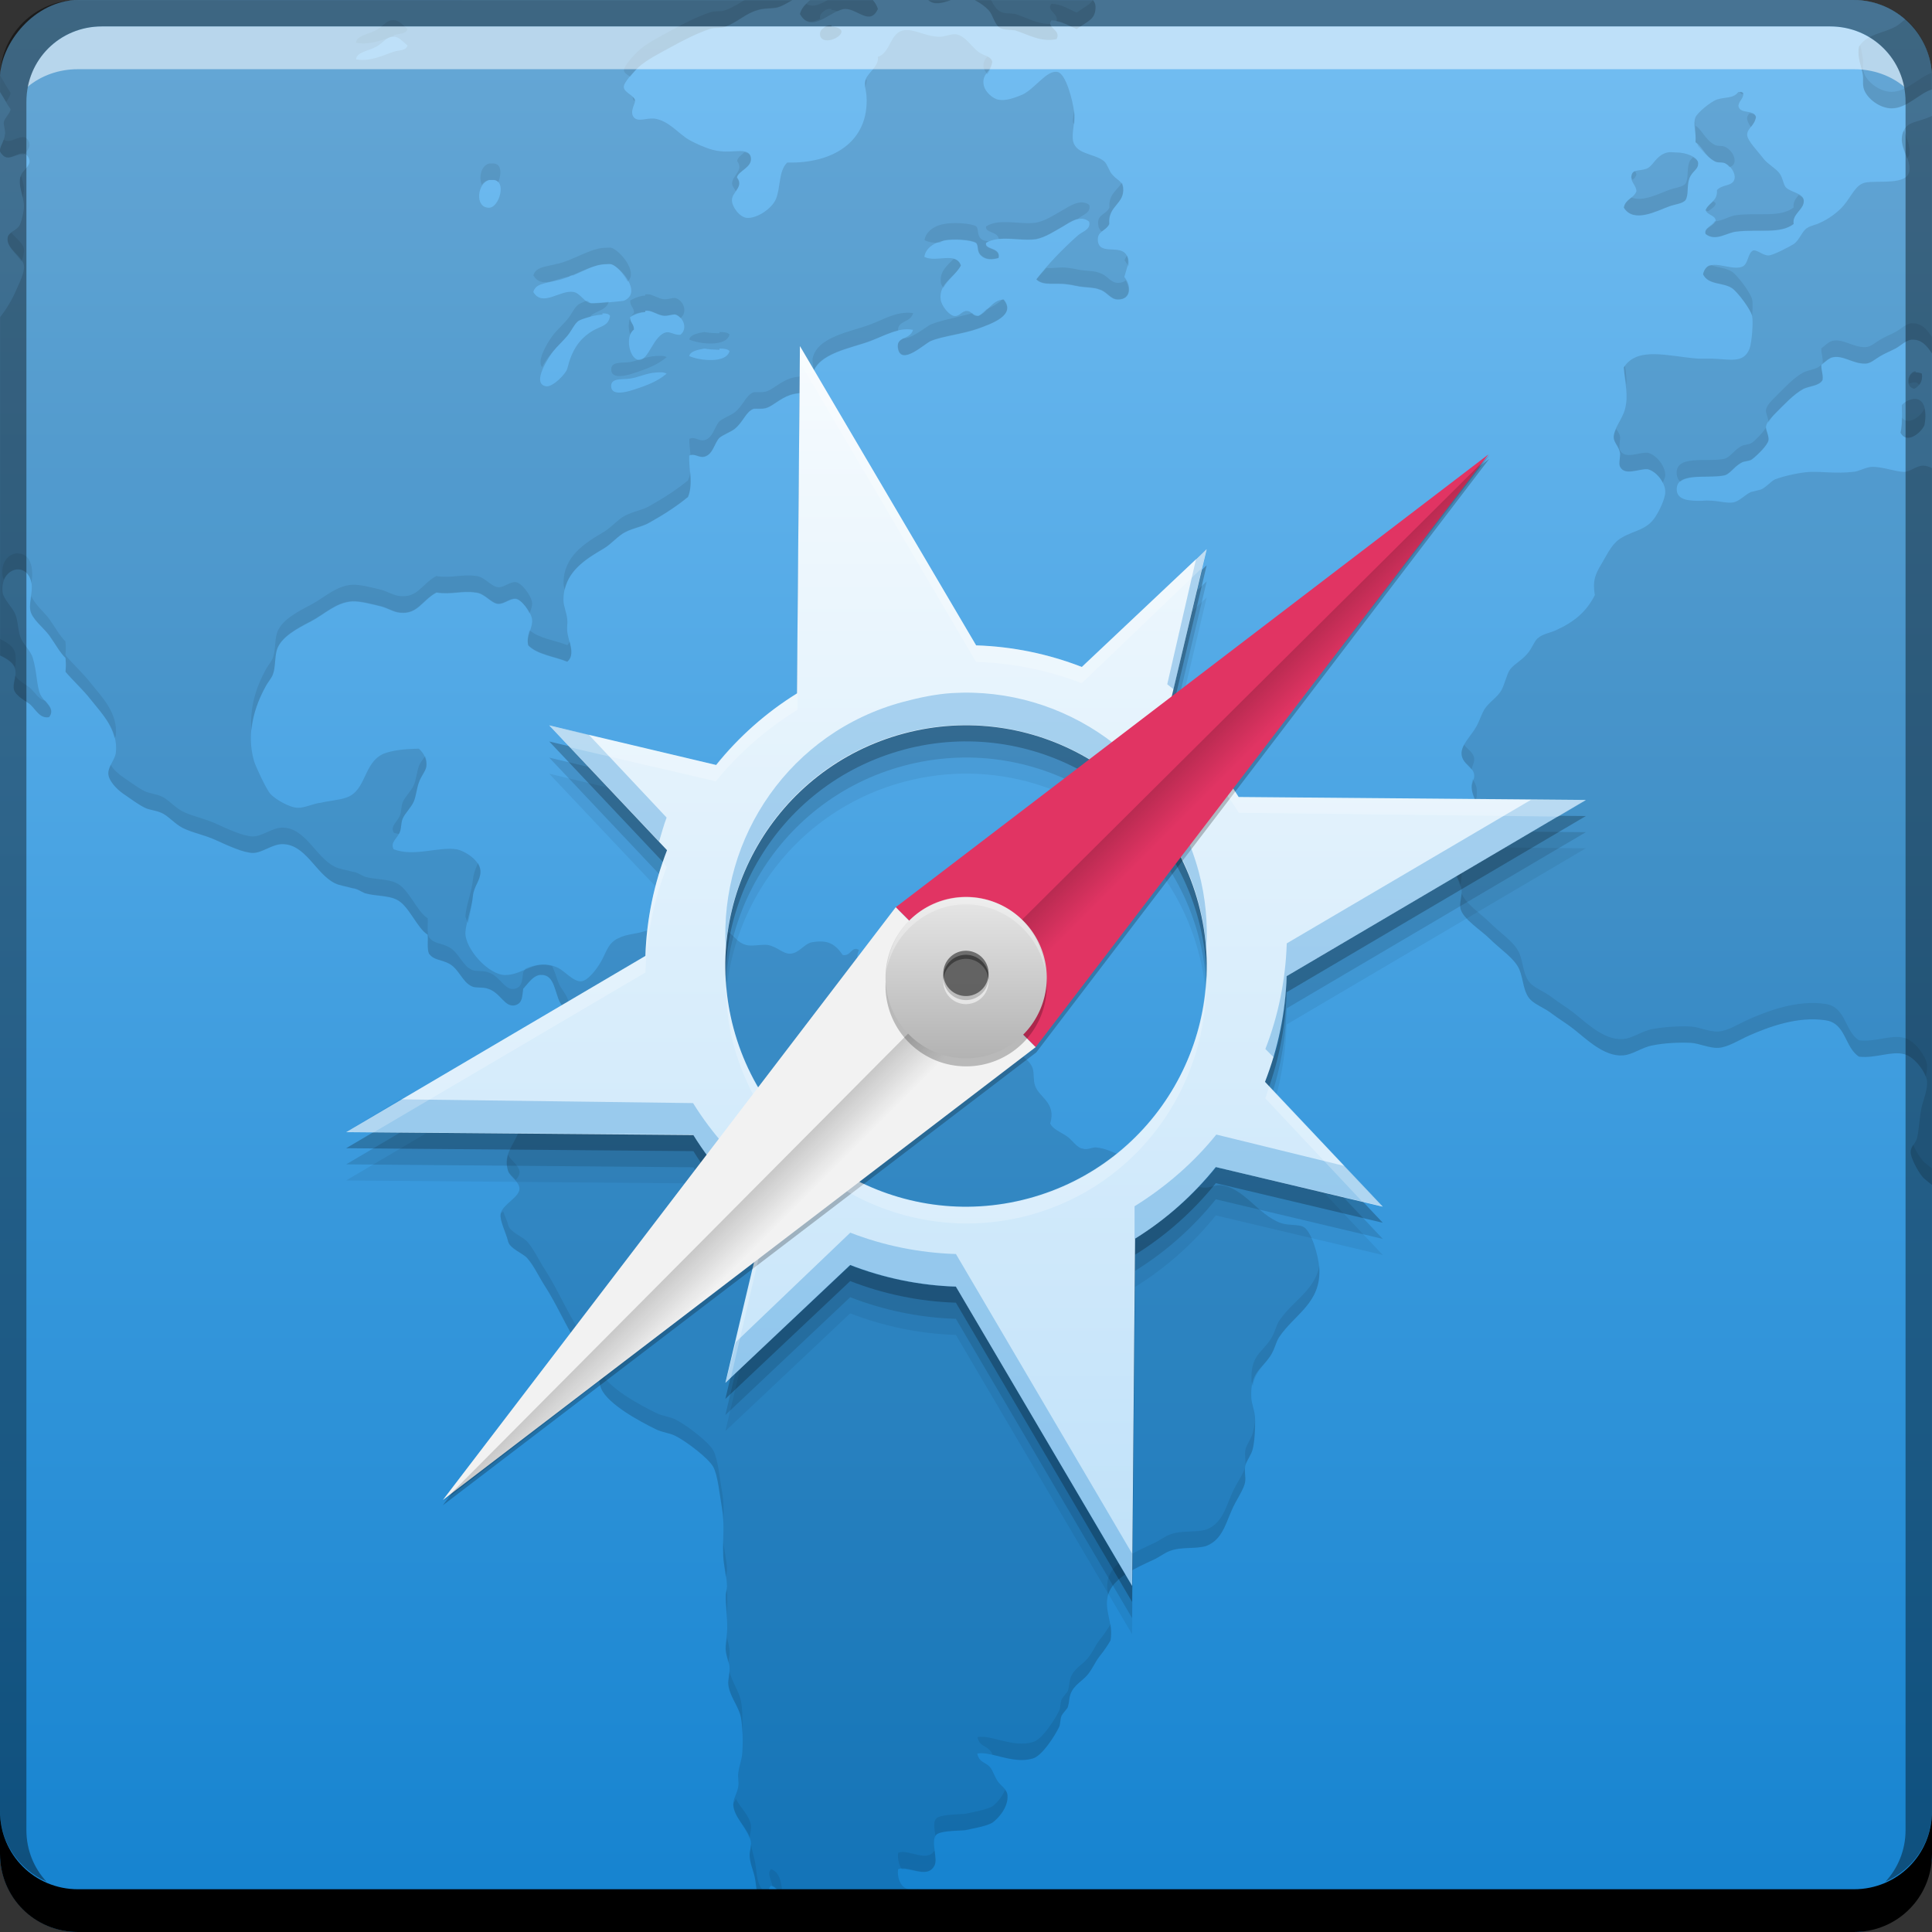<?xml version="1.0" encoding="UTF-8" standalone="no"?>
<!-- Created with Inkscape (http://www.inkscape.org/) -->

<svg
   xmlns:dc="http://purl.org/dc/elements/1.1/"
   xmlns:cc="http://creativecommons.org/ns#"
   xmlns:rdf="http://www.w3.org/1999/02/22-rdf-syntax-ns#"
   xmlns:svg="http://www.w3.org/2000/svg"
   xmlns="http://www.w3.org/2000/svg"
   xmlns:xlink="http://www.w3.org/1999/xlink"
   xmlns:sodipodi="http://sodipodi.sourceforge.net/DTD/sodipodi-0.dtd"
   xmlns:inkscape="http://www.inkscape.org/namespaces/inkscape"
   width="48"
   height="48"
   id="svg2"
   version="1.1"
   inkscape:version="0.49 r12742"
   sodipodi:docname="applications-internet.svg"
   inkscape:export-xdpi="180"
   inkscape:export-ydpi="180">
  <rect width="100%" height="100%" fill="#333333" stroke="none"/>
  <defs
     id="defs4">
    <linearGradient
       inkscape:collect="always"
       id="linearGradient990">
      <stop
         style="stop-color:#000000;stop-opacity:1;"
         offset="0"
         id="stop992" />
      <stop
         style="stop-color:#000000;stop-opacity:0;"
         offset="1"
         id="stop994" />
    </linearGradient>
    <linearGradient
       inkscape:collect="always"
       xlink:href="#linearGradient4173"
       id="linearGradient876"
       x1="30.936"
       y1="-1052.407"
       x2="30.936"
       y2="-1004.364"
       gradientUnits="userSpaceOnUse" />
    <linearGradient
       inkscape:collect="always"
       xlink:href="#linearGradient990"
       id="linearGradient1007"
       gradientUnits="userSpaceOnUse"
       gradientTransform="matrix(0.678,-0.678,-0.678,-0.678,704.797,1741.694)"
       x1="15.474"
       y1="1030.005"
       x2="15.474"
       y2="1027.027" />
    <linearGradient
       inkscape:collect="always"
       xlink:href="#linearGradient990"
       id="linearGradient1015"
       gradientUnits="userSpaceOnUse"
       gradientTransform="matrix(-0.678,0.678,-0.678,-0.678,737.332,1709.159)"
       x1="15.767"
       y1="1029.86"
       x2="15.767"
       y2="1027.059" />
    <linearGradient
       inkscape:collect="always"
       xlink:href="#linearGradient3698-2"
       id="linearGradient975"
       gradientUnits="userSpaceOnUse"
       x1="15.455"
       y1="24.457"
       x2="15.455"
       y2="20.531" />
    <linearGradient
       id="linearGradient3698-2">
      <stop
         id="stop3700-0"
         offset="0"
         style="stop-color:#b3b3b3;stop-opacity:1" />
      <stop
         id="stop3702-6"
         offset="1"
         style="stop-color:#e6e6e6;stop-opacity:1" />
    </linearGradient>
    <linearGradient
       inkscape:collect="always"
       xlink:href="#linearGradient4167"
       id="linearGradient5156"
       x1="28.188"
       y1="1043.862"
       x2="28.188"
       y2="1013.05"
       gradientUnits="userSpaceOnUse" />
    <linearGradient
       id="linearGradient4173">
      <stop
         id="stop4175"
         offset="0"
         style="stop-color:#1482cf;stop-opacity:1" />
      <stop
         id="stop4177"
         offset="1"
         style="stop-color:#74bef2;stop-opacity:1" />
    </linearGradient>
    <linearGradient
       id="linearGradient4167">
      <stop
         id="stop4169"
         offset="0"
         style="stop-color:#bfe1f9;stop-opacity:1" />
      <stop
         id="stop4171"
         offset="1"
         style="stop-color:#f6fbfe;stop-opacity:1" />
    </linearGradient>
  </defs>
  <sodipodi:namedview
     id="base"
     pagecolor="#ffffff"
     bordercolor="#666666"
     borderopacity="1.0"
     inkscape:pageopacity="0.0"
     inkscape:pageshadow="2"
     inkscape:zoom="4.0912548"
     inkscape:cx="85.727435"
     inkscape:cy="-19.739398"
     inkscape:document-units="px"
     inkscape:current-layer="layer1"
     showgrid="false"
     inkscape:window-width="1366"
     inkscape:window-height="718"
     inkscape:window-x="0"
     inkscape:window-y="23"
     inkscape:window-maximized="1"
     showguides="true" />
  <g
     inkscape:label="Capa 1"
     inkscape:groupmode="layer"
     id="layer1"
     transform="translate(0,-1004.362)">
    <path
       style="color:#000000;fill:#000000;fill-opacity:0.235;fill-rule:nonzero;stroke:none;stroke-width:0.8;marker:none;visibility:visible;display:inline;overflow:visible;enable-background:accumulate"
       id="path4927"
       inkscape:connector-curvature="0"
       d="m 19.874,1013.362 -0.074,8.627 c -0.774,0.48 -1.449,1.085 -2.006,1.779 l -4.148,-0.984 2.926,3.101 c -0.322,0.829 -0.509,1.716 -0.537,2.626 l -7.435,4.378 8.627,0.073 c 0.48,0.774 1.085,1.449 1.779,2.006 l -0.984,4.148 3.101,-2.926 c 0.829,0.322 1.716,0.508 2.626,0.537 l 4.378,7.435 0.074,-8.627 c 0.774,-0.48 1.449,-1.085 2.006,-1.778 l 4.148,0.984 -2.926,-3.101 c 0.322,-0.829 0.509,-1.716 0.537,-2.626 l 7.435,-4.378 -8.627,-0.074 c -0.48,-0.774 -1.085,-1.449 -1.779,-2.006 l 0.984,-4.149 -3.101,2.926 c -0.829,-0.322 -1.716,-0.509 -2.626,-0.537 L 19.874,1013.362 z m 2.579,9.625 c 3.189,-0.855 6.468,1.038 7.323,4.228 0.855,3.189 -1.038,6.468 -4.228,7.322 -3.189,0.855 -6.468,-1.038 -7.323,-4.228 C 17.37,1027.121 19.263,1023.842 22.453,1022.988 Z" />
    <rect
       style="fill:url(#linearGradient876);fill-opacity:1.0;stroke:none"
       id="rect2991-1"
       width="48"
       height="48"
       x="6.6796872e-07"
       y="-1052.362"
       ry="1.945"
       transform="scale(1,-1)" />
    <path
       style="fill:#000000;fill-opacity:0.118;fill-rule:nonzero;stroke:none"
       d="m 1.938,1004.367 c -1.077,0 -1.937,0.86 -1.937,1.937 l 0,0.344 c 0.097,0.153 0.18,0.317 0.25,0.406 0.056,0.066 -0.142,0.237 -0.156,0.344 -0.011,0.068 0.037,0.179 0.031,0.281 -0.011,0.188 -0.138,0.322 -0.125,0.438 0.004,0.038 0.053,0.091 0.094,0.125 0.177,0.139 0.434,-0.212 0.594,0 0.161,0.231 -0.148,0.321 -0.187,0.531 -0.047,0.246 0.097,0.487 0.094,0.719 -8.4999e-4,0.114 -0.057,0.351 -0.094,0.437 -0.072,0.171 -0.291,0.178 -0.312,0.344 -0.034,0.274 0.375,0.457 0.406,0.688 0.022,0.17 -0.129,0.459 -0.187,0.594 -0.106,0.249 -0.24,0.47 -0.406,0.688 l 0,8.406 c 0.174,0.084 0.336,0.182 0.375,0.344 0.042,0.175 -0.067,0.359 -0.031,0.5 0.044,0.174 0.328,0.302 0.406,0.375 0.141,0.129 0.242,0.358 0.469,0.312 0.17,-0.222 -0.136,-0.38 -0.219,-0.562 -0.093,-0.204 -0.086,-0.578 -0.187,-0.906 -0.064,-0.206 -0.251,-0.346 -0.312,-0.531 -0.064,-0.192 -0.056,-0.403 -0.125,-0.562 -0.067,-0.165 -0.291,-0.373 -0.312,-0.531 -0.077,-0.574 0.517,-0.779 0.687,-0.344 0.102,0.262 -0.044,0.512 0,0.781 0.036,0.22 0.326,0.431 0.469,0.625 0.157,0.217 0.257,0.418 0.406,0.562 0.012,0.149 0.012,0.19 0,0.344 0.197,0.232 0.429,0.438 0.625,0.688 0.265,0.338 0.687,0.74 0.625,1.312 -0.019,0.181 -0.195,0.343 -0.187,0.531 0.007,0.168 0.194,0.374 0.375,0.5 0.191,0.129 0.378,0.271 0.531,0.344 0.108,0.057 0.275,0.065 0.406,0.125 0.171,0.068 0.335,0.275 0.531,0.375 0.243,0.124 0.549,0.174 0.844,0.312 0.283,0.129 0.68,0.312 0.906,0.312 0.227,0 0.468,-0.211 0.719,-0.219 0.588,-0.01 0.838,0.734 1.312,0.969 0.119,0.061 0.284,0.079 0.437,0.125 0.125,0.014 0.193,0.072 0.312,0.125 0.254,0.074 0.578,0.054 0.781,0.156 0.306,0.132 0.518,0.72 0.781,0.875 0.013,0.144 -0.02,0.352 0.031,0.469 0.124,0.172 0.295,0.14 0.5,0.25 0.245,0.129 0.33,0.459 0.562,0.562 0.079,0.05 0.28,0.012 0.406,0.062 0.318,0.096 0.415,0.487 0.687,0.406 0.179,-0.058 0.159,-0.235 0.187,-0.406 0.118,-0.127 0.253,-0.34 0.437,-0.344 0.298,-0.01 0.329,0.304 0.437,0.594 0.061,0.168 0.208,0.296 0.25,0.469 0.073,0.298 0.061,1.198 0,1.375 -0.075,0.218 -0.38,0.32 -0.562,0.562 -0.085,0.118 -0.122,0.265 -0.187,0.344 -0.117,0.136 -0.318,0.182 -0.406,0.312 -0.05,0.068 -0.077,0.244 -0.125,0.344 -0.145,0.305 -0.34,0.508 -0.219,0.875 0.05,0.141 0.281,0.261 0.281,0.438 5.46e-4,0.209 -0.434,0.396 -0.469,0.625 -0.026,0.172 0.134,0.466 0.187,0.687 0.041,0.172 0.37,0.295 0.469,0.406 0.168,0.189 0.284,0.449 0.437,0.687 0.304,0.467 0.548,1.048 0.844,1.5 0.156,0.237 0.365,0.442 0.469,0.688 0.053,0.124 0.044,0.264 0.094,0.375 0.171,0.387 0.953,0.808 1.344,1 0.183,0.094 0.363,0.093 0.531,0.188 0.254,0.135 0.778,0.528 0.906,0.75 0.115,0.2 0.163,0.713 0.219,1.031 0.074,0.421 0.013,0.732 0.031,1.187 0.012,0.246 0.091,0.504 0.094,0.75 8.52e-4,0.074 -0.029,0.12 -0.031,0.219 -0.012,0.299 0.057,0.637 0.031,0.938 -0.013,0.17 -0.044,0.3 -0.031,0.438 0.013,0.141 0.082,0.276 0.094,0.406 0.012,0.135 -0.043,0.329 -0.031,0.438 0.033,0.303 0.253,0.535 0.312,0.812 0.047,0.22 0.06,0.673 0.031,0.938 -0.014,0.133 -0.073,0.285 -0.094,0.438 -0.017,0.121 0.017,0.231 0,0.344 -0.024,0.172 -0.135,0.312 -0.125,0.469 0.021,0.323 0.387,0.583 0.437,0.906 0.018,0.116 -0.036,0.239 -0.031,0.344 0.008,0.2 0.083,0.346 0.125,0.531 0.065,0.28 0.023,0.683 0.312,0.812 0.3,-0.081 -0.083,-0.444 0.094,-0.594 0.344,0.115 0.242,0.685 0.344,1.031 -0.136,0.073 -0.289,-0.091 -0.375,0.062 -0.013,0.024 -0.032,0.038 -0.031,0.062 l 3.562,0 c 0.005,-0.013 0.028,-0.016 0.031,-0.031 0.029,-0.137 -0.056,-0.178 -0.062,-0.406 0.054,-0.235 0.326,-0.293 0.375,-0.531 -0.1,-0.175 -0.349,-0.047 -0.5,-0.125 -0.146,-0.074 -0.209,-0.288 -0.187,-0.469 0.25,-0.115 0.727,0.264 0.906,-0.094 0.089,-0.17 -0.092,-0.583 0.031,-0.75 0.084,-0.118 0.541,-0.108 0.719,-0.125 0.254,-0.053 0.544,-0.104 0.687,-0.188 0.157,-0.113 0.402,-0.392 0.375,-0.688 -0.013,-0.135 -0.111,-0.188 -0.219,-0.312 -0.09,-0.115 -0.122,-0.244 -0.187,-0.344 -0.112,-0.173 -0.294,-0.128 -0.344,-0.375 0.344,-0.065 0.877,0.272 1.375,0.125 0.236,-0.064 0.547,-0.56 0.656,-0.781 0.035,-0.066 0.024,-0.197 0.062,-0.281 0.042,-0.081 0.142,-0.174 0.156,-0.218 0.037,-0.128 0.033,-0.23 0.062,-0.312 0.087,-0.243 0.293,-0.32 0.437,-0.5 0.109,-0.132 0.178,-0.302 0.281,-0.438 0.113,-0.139 0.207,-0.276 0.281,-0.406 0.071,-0.438 -0.165,-0.742 -0.062,-1.125 0.115,-0.43 0.708,-0.68 1.125,-0.875 0.144,-0.064 0.289,-0.18 0.406,-0.219 0.289,-0.113 0.642,-0.044 0.906,-0.125 0.449,-0.17 0.497,-0.653 0.719,-1.062 0.105,-0.193 0.229,-0.393 0.25,-0.531 0.019,-0.124 -0.021,-0.228 0,-0.375 0.021,-0.136 0.148,-0.278 0.187,-0.437 0.052,-0.206 0.062,-0.518 0.062,-0.75 0,-0.189 -0.085,-0.36 -0.094,-0.531 -0.031,-0.623 0.239,-0.693 0.469,-1.031 0.115,-0.173 0.138,-0.348 0.219,-0.469 0.386,-0.577 1.049,-0.847 1,-1.719 -0.016,-0.288 -0.194,-0.94 -0.406,-1.031 -0.121,-0.058 -0.387,-0.026 -0.562,-0.094 -0.567,-0.211 -0.913,-0.893 -1.5,-0.937 -0.125,0 -0.234,0.063 -0.375,0.062 -0.233,0 -0.586,-0.195 -0.844,-0.219 -0.164,-0.01 -0.371,0.056 -0.469,0 -0.15,-0.067 -0.159,-0.324 -0.281,-0.406 -0.098,-0.064 -0.291,-0.096 -0.437,-0.156 -0.236,-0.081 -0.415,-0.198 -0.687,-0.219 -0.084,0 -0.215,0.071 -0.312,0.031 -0.151,-0.012 -0.267,-0.226 -0.406,-0.312 -0.174,-0.115 -0.334,-0.168 -0.406,-0.312 0.157,-0.517 -0.269,-0.639 -0.375,-0.937 -0.05,-0.135 -0.019,-0.313 -0.062,-0.438 -0.062,-0.18 -0.244,-0.289 -0.437,-0.438 -0.347,-0.267 -0.66,-0.501 -1.156,-0.562 -0.218,-0.014 -0.424,0.07 -0.687,0.062 -0.279,-0.01 -0.635,-0.292 -0.844,-0.531 -0.203,-0.233 -0.292,-0.42 -0.469,-0.531 -0.168,-0.115 -0.417,-0.118 -0.531,-0.219 -0.051,-0.056 -0.039,-0.137 -0.094,-0.25 -0.084,-0.176 -0.199,-0.26 -0.094,-0.469 -0.191,-0.111 -0.197,0.17 -0.406,0.125 -0.187,-0.265 -0.358,-0.39 -0.781,-0.312 -0.193,0.05 -0.305,0.275 -0.531,0.281 -0.185,0 -0.318,-0.181 -0.562,-0.219 -0.185,-0.013 -0.4,0.044 -0.531,0 -0.205,-0.052 -0.282,-0.219 -0.469,-0.344 -0.137,-0.079 -0.392,-0.221 -0.469,-0.219 -0.241,0.01 -0.417,0.489 -0.75,0.312 -0.162,-0.203 0.254,-0.309 0.062,-0.5 -0.145,-0.138 -0.259,0.083 -0.375,0.156 -0.133,0.08 -0.259,0.165 -0.406,0.219 -0.33,0.124 -0.524,0.087 -0.781,0.219 -0.239,0.124 -0.271,0.318 -0.406,0.562 -0.111,0.2 -0.334,0.488 -0.5,0.5 -0.201,0.011 -0.411,-0.264 -0.594,-0.344 -0.549,-0.238 -0.825,0.18 -1.281,0.188 -0.423,0.011 -1.021,-0.665 -1,-1.062 0.013,-0.243 0.159,-0.606 0.187,-0.906 0.024,-0.239 0.185,-0.376 0.187,-0.594 0.005,-0.291 -0.405,-0.528 -0.594,-0.562 -0.448,-0.071 -1.049,0.193 -1.562,0 -0.098,-0.168 0.101,-0.28 0.156,-0.437 0.031,-0.079 0.025,-0.213 0.062,-0.312 0.057,-0.142 0.21,-0.276 0.281,-0.438 0.054,-0.124 0.071,-0.316 0.125,-0.469 0.062,-0.176 0.174,-0.284 0.187,-0.406 0.018,-0.168 -0.061,-0.331 -0.187,-0.438 -0.398,0.01 -0.648,0.041 -0.875,0.125 -0.519,0.236 -0.419,0.927 -0.937,1.094 -0.179,0.06 -0.428,0.077 -0.625,0.125 -0.17,0.015 -0.387,0.126 -0.562,0.125 -0.208,0 -0.564,-0.21 -0.687,-0.344 -0.11,-0.122 -0.376,-0.707 -0.406,-0.812 -0.204,-0.707 0.012,-1.352 0.281,-1.844 0.057,-0.115 0.145,-0.202 0.187,-0.312 0.064,-0.171 0.043,-0.413 0.094,-0.594 0.092,-0.334 0.534,-0.557 0.844,-0.719 0.351,-0.183 0.623,-0.473 1.031,-0.5 0.203,-0.01 0.523,0.078 0.719,0.125 0.181,0.05 0.313,0.143 0.469,0.156 0.443,0.047 0.545,-0.306 0.906,-0.5 0.374,0.058 0.631,-0.052 0.969,0 0.23,0.014 0.383,0.268 0.562,0.281 0.151,0.01 0.292,-0.139 0.437,-0.125 0.142,0.01 0.383,0.327 0.406,0.5 0.029,0.216 -0.156,0.419 -0.094,0.656 0.226,0.23 0.646,0.274 0.969,0.406 0.21,-0.176 0.029,-0.499 0,-0.75 -0.012,-0.117 0.012,-0.209 0,-0.312 -0.019,-0.174 -0.093,-0.321 -0.094,-0.469 -0.005,-0.682 0.542,-1.011 1,-1.281 0.198,-0.12 0.359,-0.32 0.531,-0.406 0.243,-0.123 0.424,-0.128 0.625,-0.25 0.363,-0.204 0.653,-0.394 0.937,-0.625 0.131,-0.309 0.015,-0.725 0.031,-1.031 0.131,-0.07 0.236,0.065 0.375,0.031 0.219,-0.056 0.251,-0.345 0.375,-0.469 0.072,-0.066 0.285,-0.149 0.375,-0.219 0.219,-0.175 0.278,-0.426 0.469,-0.5 0.068,-0.013 0.236,0.014 0.344,-0.031 0.143,-0.051 0.331,-0.233 0.562,-0.312 0.15,-0.058 0.505,-0.066 0.562,-0.125 0.071,-0.067 -0.023,-0.267 0,-0.375 0.116,-0.542 0.955,-0.661 1.437,-0.844 0.338,-0.126 0.691,-0.353 1.062,-0.281 -0.073,0.257 -0.434,0.161 -0.375,0.469 0.082,0.434 0.659,-0.123 0.812,-0.187 0.293,-0.124 0.804,-0.173 1.187,-0.312 0.337,-0.124 0.942,-0.334 0.625,-0.719 -0.265,-0.01 -0.394,0.307 -0.625,0.406 -0.159,0.01 -0.146,-0.117 -0.281,-0.125 -0.128,-0.01 -0.18,0.137 -0.312,0.125 -0.132,-0.01 -0.323,-0.252 -0.344,-0.406 -0.053,-0.4 0.334,-0.545 0.5,-0.844 -0.11,-0.362 -0.603,-0.069 -0.906,-0.219 0.029,-0.216 0.248,-0.365 0.5,-0.406 0.206,-0.042 0.658,-0.019 0.781,0.062 0.072,0.062 0.012,0.211 0.125,0.312 0.122,0.117 0.279,0.106 0.437,0.062 0.057,-0.273 -0.357,-0.193 -0.312,-0.375 0.324,-0.211 0.853,-0.032 1.25,-0.094 0.228,-0.047 0.454,-0.198 0.656,-0.312 0.193,-0.116 0.452,-0.301 0.656,-0.125 0.056,0.195 -0.172,0.246 -0.281,0.344 -0.367,0.327 -0.746,0.715 -1.031,1.094 0.175,0.173 0.485,0.075 0.781,0.125 0.116,0.01 0.253,0.053 0.375,0.062 0.143,0.016 0.294,0.016 0.406,0.062 0.202,0.056 0.269,0.25 0.469,0.25 0.328,-5e-4 0.342,-0.341 0.156,-0.562 0.059,-0.227 0.142,-0.373 0.062,-0.531 -0.148,-0.296 -0.691,0.01 -0.719,-0.375 -0.018,-0.239 0.195,-0.228 0.281,-0.406 -0.039,-0.463 0.388,-0.492 0.344,-0.906 -0.019,-0.177 -0.159,-0.185 -0.281,-0.344 -0.063,-0.072 -0.112,-0.248 -0.187,-0.312 -0.251,-0.21 -0.75,-0.161 -0.781,-0.562 -0.012,-0.238 0.064,-0.428 0.031,-0.688 -0.031,-0.242 -0.195,-0.923 -0.406,-0.969 -0.268,-0.061 -0.554,0.409 -0.875,0.562 -0.174,0.073 -0.419,0.166 -0.594,0.125 -0.114,-0.01 -0.357,-0.186 -0.375,-0.406 -0.019,-0.252 0.172,-0.262 0.219,-0.531 -0.04,-0.161 -0.188,-0.132 -0.344,-0.25 -0.176,-0.13 -0.328,-0.405 -0.562,-0.438 -0.117,-0.01 -0.259,0.053 -0.375,0.062 -0.357,0.012 -0.666,-0.215 -0.937,-0.156 -0.324,0.067 -0.312,0.561 -0.625,0.656 0.042,0.235 -0.277,0.408 -0.312,0.594 -0.024,0.125 0.024,0.262 0.031,0.375 0.072,1.148 -0.851,1.687 -1.969,1.656 -0.219,0.209 -0.162,0.618 -0.281,0.906 -0.1,0.241 -0.477,0.489 -0.719,0.469 -0.179,-0.01 -0.374,-0.272 -0.375,-0.438 -5.53e-4,-0.204 0.303,-0.328 0.125,-0.562 0.025,-0.166 0.387,-0.246 0.344,-0.5 -0.045,-0.264 -0.42,-0.111 -0.75,-0.156 -0.24,-0.015 -0.569,-0.166 -0.781,-0.281 -0.281,-0.164 -0.509,-0.485 -0.875,-0.531 -0.208,-0.011 -0.402,0.09 -0.5,-0.031 -0.108,-0.127 0.025,-0.318 0.031,-0.406 -0.006,-0.138 -0.269,-0.199 -0.281,-0.344 -0.008,-0.112 0.273,-0.412 0.375,-0.5 0.19,-0.171 0.507,-0.336 0.812,-0.5 0.299,-0.167 0.648,-0.34 0.937,-0.437 0.124,-0.052 0.288,-0.012 0.406,-0.062 0.303,-0.118 0.494,-0.323 0.781,-0.406 0.15,-0.053 0.302,-0.039 0.469,-0.062 0.149,-0.032 0.278,-0.121 0.406,-0.188 L 1.938,1004.367 z m 18.187,0 c -0.107,0.092 -0.209,0.186 -0.25,0.344 0.29,0.529 0.785,-0.126 1.125,-0.125 0.309,0 0.617,0.428 0.812,0 -0.026,-0.081 -0.07,-0.159 -0.125,-0.219 L 20.126,1004.367 z m 2.937,0 c 0.152,0.135 0.362,0.069 0.562,0 L 23.063,1004.367 z m 1.156,0 c 0.138,0.07 0.263,0.163 0.344,0.25 0.112,0.121 0.145,0.358 0.281,0.438 0.091,0.058 0.265,0.046 0.375,0.062 0.352,0.115 0.646,0.3 1.031,0.219 0.132,-0.232 -0.278,-0.287 -0.125,-0.469 0.258,0.01 0.426,0.135 0.625,0.219 0.277,-0.201 0.478,-0.237 0.469,-0.562 -0.002,-0.068 -0.028,-0.112 -0.062,-0.156 L 24.219,1004.367 z m 23.125,0.469 c -0.083,0.061 -0.165,0.144 -0.25,0.188 -0.305,0.168 -0.723,0.185 -0.906,0.5 -0.051,0.271 0.065,0.491 0.094,0.688 0.02,0.131 -0.013,0.246 0.031,0.375 0.079,0.225 0.388,0.469 0.687,0.469 0.384,0 0.693,-0.382 1,-0.469 l 0,-0.281 C 48,1005.716 47.754,1005.192 47.344,1004.836 z m -26.687,0.156 c -0.072,0 -0.139,0.012 -0.187,0.062 -0.094,0.06 -0.102,0.135 -0.094,0.187 0.052,0.255 0.536,0.066 0.531,-0.094 -0.003,-0.072 -0.131,-0.12 -0.25,-0.125 L 20.657,1004.992 z m -10.906,0.281 c 0.011,0 0.02,-4e-4 0.031,0 0.133,0 0.232,0.128 0.344,0.219 -0.035,0.138 -0.207,0.108 -0.344,0.156 -0.23,0.07 -0.566,0.256 -0.937,0.188 0.019,-0.18 0.297,-0.204 0.5,-0.312 C 9.508,1005.436 9.598,1005.285 9.751,1005.273 z m 33.437,1.375 c -0.123,0.167 -0.322,0.119 -0.531,0.187 -0.169,0.061 -0.488,0.334 -0.531,0.438 -0.072,0.175 0.018,0.363 0,0.625 0.137,0.061 0.235,0.341 0.469,0.469 0.088,0.056 0.202,0.011 0.281,0.062 0.137,0.069 0.247,0.239 0.219,0.375 -0.041,0.195 -0.304,0.13 -0.437,0.281 0.023,0.28 -0.212,0.313 -0.281,0.5 0.042,0.121 0.231,0.122 0.25,0.25 -0.027,0.142 -0.309,0.186 -0.25,0.344 0.257,0.199 0.538,-0.048 0.781,-0.062 0.537,-0.064 1.077,0.067 1.406,-0.188 -0.045,-0.257 0.278,-0.364 0.25,-0.594 -0.021,-0.175 -0.311,-0.192 -0.437,-0.312 -0.067,-0.063 -0.074,-0.219 -0.156,-0.344 -0.095,-0.136 -0.301,-0.236 -0.406,-0.375 -0.141,-0.187 -0.407,-0.451 -0.406,-0.594 8.46e-4,-0.168 0.182,-0.214 0.219,-0.438 -0.042,-0.204 -0.408,-0.06 -0.437,-0.281 0.016,-0.132 0.124,-0.168 0.125,-0.312 -0.021,-0.01 -0.028,-0.03 -0.062,-0.031 C 43.238,1006.648 43.201,1006.648 43.188,1006.648 z m 4.812,0.594 c -0.363,0.175 -0.618,0.122 -0.719,0.406 -0.127,0.361 0.208,0.634 0.156,0.969 -0.055,0.352 -0.772,0.222 -1.094,0.281 -0.24,0.053 -0.333,0.325 -0.531,0.562 -0.138,0.169 -0.39,0.35 -0.594,0.437 -0.1,0.053 -0.221,0.066 -0.312,0.125 -0.135,0.074 -0.191,0.303 -0.344,0.406 -0.11,0.068 -0.509,0.279 -0.625,0.281 -0.136,0 -0.277,-0.142 -0.375,-0.125 -0.144,0.055 -0.119,0.348 -0.281,0.406 -0.318,0.118 -0.858,-0.286 -0.969,0.188 0.136,0.274 0.481,0.192 0.719,0.344 0.15,0.105 0.461,0.527 0.5,0.688 0.033,0.132 -0.006,0.668 -0.062,0.812 -0.148,0.383 -0.497,0.261 -0.937,0.25 -0.121,0 -0.232,0 -0.344,0 -0.743,-0.057 -1.508,-0.311 -1.844,0.219 0.027,0.406 0.121,0.677 0.031,1.031 -0.066,0.26 -0.293,0.493 -0.281,0.719 0.006,0.12 0.128,0.218 0.156,0.375 0.014,0.072 -0.039,0.268 0,0.344 0.122,0.236 0.471,0.044 0.687,0.062 0.212,0.047 0.44,0.325 0.437,0.562 -8.51e-4,0.17 -0.145,0.465 -0.25,0.625 -0.209,0.318 -0.513,0.33 -0.812,0.5 -0.25,0.134 -0.353,0.378 -0.5,0.625 -0.159,0.267 -0.253,0.426 -0.187,0.812 -0.214,0.425 -0.525,0.673 -0.969,0.875 -0.131,0.061 -0.317,0.086 -0.437,0.188 -0.096,0.066 -0.145,0.253 -0.281,0.406 -0.168,0.187 -0.349,0.263 -0.437,0.406 -0.068,0.118 -0.113,0.321 -0.187,0.469 -0.102,0.199 -0.303,0.295 -0.437,0.5 -0.062,0.107 -0.119,0.282 -0.187,0.406 -0.152,0.277 -0.403,0.476 -0.375,0.719 0.028,0.235 0.294,0.295 0.312,0.5 0.012,0.12 -0.067,0.186 -0.062,0.312 0.007,0.185 0.111,0.295 0.125,0.438 0.036,0.356 -0.12,0.506 -0.187,0.75 -0.032,0.12 -0.001,0.254 -0.031,0.344 -0.059,0.18 -0.308,0.32 -0.312,0.531 -0.002,0.141 0.144,0.289 0.156,0.5 0.008,0.138 -0.057,0.305 -0.031,0.437 0.051,0.261 0.516,0.548 0.719,0.75 0.271,0.272 0.633,0.495 0.75,0.781 0.099,0.243 0.092,0.567 0.281,0.75 0.14,0.131 0.352,0.202 0.531,0.344 0.167,0.127 0.353,0.235 0.531,0.375 0.292,0.228 0.754,0.691 1.219,0.656 0.243,-0.011 0.474,-0.201 0.75,-0.25 0.283,-0.057 0.652,-0.076 0.937,-0.062 0.219,0.011 0.46,0.136 0.687,0.125 0.24,-0.011 0.508,-0.192 0.781,-0.312 0.473,-0.206 1.184,-0.476 1.875,-0.375 0.526,0.069 0.479,0.675 0.844,0.906 0.423,0.046 0.79,-0.148 1.125,-0.062 0.253,0.063 0.538,0.456 0.562,0.656 0.025,0.206 -0.095,0.497 -0.125,0.625 -0.066,0.28 -0.075,0.635 -0.125,0.812 -0.039,0.132 -0.159,0.206 -0.156,0.344 0.001,0.125 0.152,0.429 0.281,0.594 0.062,0.08 0.168,0.147 0.25,0.219 l 0,-17.811 c -0.067,-0.032 -0.145,-0.061 -0.219,-0.062 -0.171,0 -0.323,0.153 -0.469,0.156 -0.211,0 -0.551,-0.135 -0.812,-0.125 -0.16,0.01 -0.32,0.118 -0.469,0.125 -0.418,0.046 -0.739,-0.01 -1.062,0 -0.236,0.01 -0.656,0.101 -0.875,0.188 -0.111,0.057 -0.2,0.183 -0.344,0.25 -0.065,0.016 -0.164,0.041 -0.25,0.062 -0.136,0.062 -0.277,0.216 -0.406,0.25 -0.188,0.056 -0.473,-0.07 -0.812,-0.031 -0.243,0 -0.621,0.01 -0.625,-0.281 -0.006,-0.444 0.737,-0.266 1.156,-0.344 0.158,-0.018 0.249,-0.203 0.437,-0.312 0.09,-0.058 0.196,-0.034 0.281,-0.094 0.145,-0.112 0.385,-0.353 0.406,-0.469 0.019,-0.115 -0.075,-0.265 -0.062,-0.344 0.017,-0.113 0.12,-0.214 0.25,-0.344 0.202,-0.199 0.439,-0.463 0.687,-0.594 0.17,-0.074 0.391,-0.073 0.469,-0.219 0.018,-0.144 -0.035,-0.235 -0.031,-0.375 0.104,-0.08 0.194,-0.171 0.281,-0.188 0.259,-0.06 0.511,0.166 0.812,0.156 0.13,0 0.235,-0.107 0.375,-0.188 0.118,-0.07 0.26,-0.126 0.375,-0.188 0.126,-0.063 0.252,-0.207 0.406,-0.219 0.248,-0.01 0.378,0.159 0.5,0.344 L 48,1007.242 z m -6.562,0.906 c -0.059,0.012 -0.106,0.032 -0.156,0.062 -0.182,0.118 -0.234,0.291 -0.375,0.344 -0.194,0.068 -0.346,0 -0.375,0.188 -0.024,0.139 0.129,0.235 0.125,0.375 -0.071,0.177 -0.277,0.194 -0.312,0.406 0.243,0.397 0.823,0.078 1.125,-0.031 0.136,-0.053 0.333,-0.065 0.406,-0.156 0.084,-0.126 0.03,-0.348 0.094,-0.531 0.07,-0.2 0.242,-0.227 0.219,-0.406 -0.021,-0.135 -0.291,-0.254 -0.562,-0.25 C 41.563,1008.148 41.497,1008.136 41.438,1008.148 z m -29.281,0.687 c 0.028,0 0.07,-2e-4 0.094,0 0.349,3e-4 0.157,0.679 -0.094,0.688 C 11.784,1009.533 11.856,1008.905 12.157,1008.835 z m 2.875,2.094 c 0.053,0 0.108,-0.01 0.156,0 0.217,0.06 0.79,0.703 0.312,0.906 -0.045,0.01 -0.699,0.074 -0.812,0.062 -0.166,-0.016 -0.27,-0.252 -0.437,-0.281 -0.331,-0.061 -0.773,0.388 -1,0 0.057,-0.213 0.309,-0.213 0.562,-0.281 C 14.206,1011.264 14.659,1010.937 15.032,1010.929 z m 1,1.156 0.062,0 c 0.112,0 0.271,0.119 0.406,0.125 0.128,0 0.203,-0.04 0.281,-0.031 0.2,0.058 0.313,0.351 0.125,0.5 -0.157,0.01 -0.226,-0.072 -0.344,-0.062 -0.326,0.059 -0.444,0.708 -0.687,0.687 -0.23,-0.01 -0.358,-0.584 -0.125,-0.75 0.008,-0.138 -0.101,-0.172 -0.094,-0.312 0.061,-0.039 0.209,-0.117 0.375,-0.125 L 16.032,1012.085 z m -1.062,0.062 c 0.092,0 0.157,0.01 0.187,0.062 -0.032,0.255 -0.24,0.255 -0.437,0.375 -0.341,0.207 -0.517,0.497 -0.625,0.937 -0.032,0.128 -0.369,0.471 -0.531,0.438 -0.38,-0.07 0.101,-0.768 0.187,-0.875 0.096,-0.121 0.231,-0.239 0.344,-0.375 0.11,-0.13 0.175,-0.301 0.281,-0.375 0.106,-0.059 0.392,-0.148 0.594,-0.156 L 14.969,1012.148 z m 2.531,0.875 c 0.111,0.021 0.253,0.028 0.375,0.031 l 0,-0.031 c 0.122,0 0.2,0.01 0.25,0.062 -0.078,0.316 -0.75,0.237 -1,0.125 C 17.142,1013.089 17.344,1013.049 17.501,1013.023 z m 30.093,0.562 c -0.181,4e-4 -0.288,0.392 -0.031,0.438 0.11,-0.064 0.215,-0.175 0.187,-0.375 -0.046,-0.023 -0.114,-0.032 -0.156,-0.031 L 47.594,1013.585 z m -31.281,0.031 c 0.082,0 0.165,-0.018 0.25,0.031 -0.221,0.186 -0.465,0.286 -0.844,0.406 -0.182,0.06 -0.5,0.132 -0.531,-0.062 -0.038,-0.249 0.271,-0.194 0.437,-0.219 C 15.835,1013.753 16.068,1013.624 16.313,1013.616 z m 31.249,0.656 c -0.091,0.01 -0.21,0.047 -0.312,0.156 0.006,0.268 0.021,0.456 -0.031,0.688 0.154,0.296 0.515,0 0.594,-0.188 C 47.897,1014.487 47.763,1014.259 47.563,1014.273 z m -30.812,13.78 c 0.028,0 0.039,0 0.062,0 0.162,0.01 0.197,0.348 0.031,0.375 C 16.665,1028.442 16.577,1028.133 16.751,1028.053 Z"
       id="path34"
       inkscape:connector-curvature="0" />
    <path
       style="fill:#000000;fill-opacity:0.078;fill-rule:nonzero;stroke:none"
       d="m 18.5,1004.362 c -0.142,0.087 -0.292,0.181 -0.469,0.25 -0.119,0.05 -0.283,0.01 -0.406,0.062 -0.289,0.098 -0.639,0.27 -0.937,0.438 -0.305,0.164 -0.623,0.329 -0.812,0.5 -0.102,0.088 -0.383,0.389 -0.375,0.5 0.006,0.066 0.094,0.11 0.156,0.156 0.082,-0.1 0.168,-0.206 0.219,-0.25 0.19,-0.171 0.507,-0.336 0.812,-0.5 0.299,-0.167 0.648,-0.34 0.937,-0.438 0.124,-0.052 0.288,-0.013 0.406,-0.062 0.303,-0.118 0.494,-0.323 0.781,-0.406 0.15,-0.053 0.302,-0.039 0.469,-0.062 0.149,-0.032 0.278,-0.121 0.406,-0.188 L 18.5,1004.362 z m 2.062,0 c -0.193,0.11 -0.368,0.196 -0.531,0.094 -0.069,0.069 -0.128,0.14 -0.156,0.25 0.138,0.251 0.308,0.211 0.5,0.125 -0.009,-0.052 -2e-4,-0.128 0.094,-0.188 0.048,-0.05 0.116,-0.062 0.187,-0.062 l 0,0.031 c 0.06,0 0.109,0.01 0.156,0.031 0.064,-0.028 0.131,-0.063 0.187,-0.062 0.309,0 0.617,0.428 0.812,0 -0.026,-0.081 -0.07,-0.159 -0.125,-0.219 l -0.031,0 L 20.563,1004.362 z m 2.5,0 c 0.152,0.135 0.362,0.069 0.562,0 L 23.062,1004.362 z m 1.156,0 c 0.138,0.07 0.263,0.163 0.344,0.25 0.112,0.121 0.145,0.358 0.281,0.438 0.091,0.058 0.265,0.046 0.375,0.062 0.352,0.115 0.646,0.3 1.031,0.219 0.107,-0.188 -0.139,-0.258 -0.156,-0.375 -0.312,0.011 -0.572,-0.151 -0.875,-0.25 -0.11,-0.016 -0.284,0 -0.375,-0.062 -0.095,-0.055 -0.162,-0.165 -0.219,-0.281 L 24.219,1004.362 z m 2.937,0 c -0.078,0.118 -0.225,0.181 -0.406,0.312 -0.199,-0.084 -0.367,-0.209 -0.625,-0.219 -0.144,0.17 0.189,0.239 0.125,0.438 0.188,0.038 0.337,0.119 0.5,0.188 0.277,-0.201 0.478,-0.237 0.469,-0.562 C 27.217,1004.451 27.19,1004.407 27.156,1004.362 z m -17.406,0.5 c -0.153,0.012 -0.243,0.163 -0.406,0.25 -0.203,0.108 -0.481,0.132 -0.5,0.312 0.354,0.065 0.678,-0.08 0.906,-0.156 0.008,0 0.023,0 0.031,0 0.003,0 -0.003,-0.03 0,-0.031 0.136,-0.049 0.309,-0.018 0.344,-0.156 -0.112,-0.091 -0.211,-0.219 -0.344,-0.219 C 9.771,1004.862 9.762,1004.862 9.75,1004.862 z m 10.906,0.125 c -0.072,0 -0.139,0.012 -0.187,0.062 -0.094,0.06 -0.102,0.135 -0.094,0.188 0.052,0.255 0.536,0.066 0.531,-0.094 -0.003,-0.072 -0.131,-0.12 -0.25,-0.125 L 20.656,1004.987 z m 25.561,0.5 c -0.008,0.012 -0.024,0.018 -0.031,0.031 -0.051,0.271 0.065,0.491 0.094,0.688 0.02,0.131 -0.013,0.246 0.031,0.375 0.079,0.225 0.388,0.469 0.687,0.469 0.384,0 0.693,-0.382 1,-0.469 l 0,-0.281 c 0,-0.042 0.003,-0.084 0,-0.125 -0.307,0.087 -0.616,0.469 -1,0.469 -0.299,0 -0.609,-0.244 -0.687,-0.469 -0.044,-0.129 -0.011,-0.244 -0.031,-0.375 C 46.266,1005.702 46.244,1005.601 46.218,1005.487 z m -21.687,0.281 c -0.051,0.068 -0.103,0.124 -0.094,0.25 0.006,0.07 0.053,0.13 0.094,0.188 0.054,-0.076 0.099,-0.163 0.125,-0.312 C 24.639,1005.823 24.582,1005.794 24.531,1005.769 z m -24.53,0.469 c -6.2427694e-4,0.02 0,0.042 0,0.062 l 0,0.344 c 0.06,0.095 0.107,0.168 0.156,0.251 0.059,-0.095 0.135,-0.202 0.094,-0.25 C 0.181,1006.554 0.098,1006.39 8.4411604e-4,1006.237 Z M 21.531,1006.331 c -0.004,0.011 -0.029,0.02 -0.031,0.031 -0.012,0.063 -0.01,0.124 0,0.188 C 21.504,1006.478 21.536,1006.409 21.531,1006.331 z m 21.687,0.312 c 0.018,0.024 0.033,0.051 0.062,0.062 0.003,-0.015 0.031,-0.014 0.031,-0.031 -0.021,-0.01 -0.028,-0.03 -0.062,-0.031 C 43.243,1006.643 43.23,1006.644 43.218,1006.644 z m -27.499,0.125 c 0.003,0.037 0.004,0.062 0.031,0.094 0.006,0.01 0.025,-0.01 0.031,0 C 15.78,1006.822 15.752,1006.8 15.719,1006.769 z m 10.968,0.344 c -0.011,0.089 -0.036,0.183 -0.031,0.281 0.002,0.029 0.024,0.038 0.031,0.062 C 26.701,1007.346 26.704,1007.242 26.687,1007.112 z m 16.781,0.062 c -0.03,0.041 -0.062,0.067 -0.062,0.125 -1.93e-4,0.056 0.036,0.138 0.094,0.219 0.05,-0.06 0.107,-0.138 0.125,-0.25 C 43.609,1007.194 43.538,1007.191 43.468,1007.175 z m -1.344,0.188 c -0.022,0.151 0.015,0.312 0,0.531 0.033,0.03 0.057,0.06 0.062,0.094 0.103,0.106 0.218,0.272 0.406,0.375 0.088,0.056 0.202,0.011 0.281,0.062 0.041,0.021 0.061,0.059 0.094,0.094 0.058,-0.025 0.11,-0.053 0.125,-0.125 0.028,-0.136 -0.082,-0.306 -0.219,-0.375 -0.079,-0.051 -0.193,-0.01 -0.281,-0.062 -0.234,-0.128 -0.332,-0.408 -0.469,-0.469 C 42.127,1007.44 42.126,1007.405 42.124,1007.362 z m 5.187,0.25 c -0.007,0.014 -0.025,0.014 -0.031,0.031 -0.086,0.243 0.019,0.447 0.094,0.656 0.018,-0.026 0.057,-0.058 0.062,-0.094 C 47.468,1007.999 47.374,1007.808 47.311,1007.612 z m -46.748,0.156 c -0.148,0 -0.336,0.167 -0.469,0.062 -0.04,0.109 -0.103,0.201 -0.094,0.281 0.004,0.039 0.053,0.092 0.094,0.126 0.146,0.115 0.345,-0.07 0.5,-0.031 0.093,-0.109 0.203,-0.218 0.094,-0.375 C 0.648,1007.778 0.613,1007.768 0.563,1007.769 z m 17.937,0.375 c -0.088,0.072 -0.175,0.136 -0.187,0.219 0.178,0.234 -0.126,0.359 -0.125,0.562 2.12e-4,0.056 0.057,0.123 0.094,0.188 0.071,-0.104 0.14,-0.201 0.031,-0.344 0.025,-0.166 0.387,-0.246 0.344,-0.5 C 18.641,1008.181 18.574,1008.162 18.5,1008.144 z m 23.562,0.125 c -0.03,0.037 -0.073,0.067 -0.094,0.125 -0.064,0.183 -0.01,0.405 -0.094,0.531 -0.073,0.091 -0.271,0.103 -0.406,0.156 -0.242,0.087 -0.655,0.307 -0.937,0.188 -0.077,0.062 -0.167,0.125 -0.187,0.25 0.243,0.397 0.823,0.078 1.125,-0.031 0.136,-0.053 0.333,-0.065 0.406,-0.156 0.084,-0.126 0.03,-0.348 0.094,-0.531 0.07,-0.2 0.242,-0.227 0.219,-0.406 C 42.179,1008.345 42.122,1008.308 42.062,1008.269 z m -29.905,0.156 c -0.206,0.048 -0.265,0.344 -0.187,0.531 0.043,-0.069 0.112,-0.107 0.187,-0.125 0.028,0 0.07,-2e-4 0.094,0 0.065,0 0.094,0.024 0.125,0.062 0.087,-0.201 0.093,-0.469 -0.125,-0.469 C 12.227,1008.425 12.185,1008.425 12.157,1008.425 z m 28.468,0.188 c -0.05,0.017 -0.081,0.045 -0.094,0.125 -0.006,0.035 0.02,0.063 0.031,0.094 0.04,-0.036 0.071,-0.068 0.094,-0.125 C 40.657,1008.671 40.638,1008.643 40.624,1008.612 z m -40.092,0.125 c -0.006,0.015 -0.028,0.015 -0.031,0.031 -0.032,0.169 0.024,0.338 0.062,0.5 0.015,-0.072 0.031,-0.139 0.031,-0.188 C 0.596,1008.965 0.562,1008.857 0.532,1008.737 z m 27.343,0.156 c -0.105,0.19 -0.341,0.291 -0.312,0.625 -0.087,0.179 -0.299,0.168 -0.281,0.406 0.007,0.096 0.037,0.158 0.094,0.188 0.062,-0.049 0.144,-0.098 0.187,-0.188 -0.039,-0.463 0.388,-0.492 0.344,-0.906 C 27.901,1008.974 27.892,1008.922 27.875,1008.894 z m 16.812,0.312 c -0.072,0.088 -0.147,0.184 -0.125,0.312 -0.329,0.255 -0.87,0.123 -1.406,0.188 -0.174,0.01 -0.372,0.156 -0.562,0.156 -0.064,0.113 -0.272,0.17 -0.219,0.312 0.257,0.199 0.538,-0.048 0.781,-0.062 0.537,-0.064 1.077,0.067 1.406,-0.188 -0.045,-0.257 0.278,-0.364 0.25,-0.594 C 44.804,1009.268 44.744,1009.24 44.687,1009.206 z m -2.125,0.156 c -0.064,0.067 -0.153,0.125 -0.187,0.219 0.008,0.023 0.046,0.015 0.062,0.031 0.071,-0.058 0.172,-0.105 0.187,-0.188 C 42.618,1009.385 42.59,1009.385 42.562,1009.362 z m -15.656,0.031 c -0.168,-0.017 -0.356,0.101 -0.5,0.188 -0.202,0.114 -0.428,0.265 -0.656,0.312 -0.397,0.062 -0.926,-0.117 -1.25,0.094 -0.041,0.164 0.29,0.122 0.312,0.312 0.298,-0.032 0.65,0.045 0.937,0 0.228,-0.047 0.454,-0.198 0.656,-0.312 0.112,-0.068 0.241,-0.158 0.375,-0.188 0.109,-0.098 0.337,-0.148 0.281,-0.344 C 27.011,1009.412 26.962,1009.399 26.906,1009.394 z m -3.437,0.531 c -0.252,0.041 -0.471,0.19 -0.5,0.406 0.109,0.054 0.243,0.072 0.375,0.062 0.044,-0.015 0.077,-0.055 0.125,-0.062 0.206,-0.042 0.658,-0.019 0.781,0.062 0.072,0.062 0.012,0.211 0.125,0.312 0.122,0.116 0.279,0.106 0.437,0.062 0.057,-0.273 -0.357,-0.193 -0.312,-0.375 0.019,-0.012 0.042,-0.022 0.062,-0.031 -0.06,-0.011 -0.137,-0.014 -0.187,-0.062 -0.113,-0.101 -0.053,-0.251 -0.125,-0.312 C 24.127,1009.906 23.675,1009.883 23.469,1009.925 z m -23.187,0.219 c -0.045,0.034 -0.086,0.063 -0.094,0.125 -0.029,0.232 0.235,0.408 0.344,0.594 0.042,-0.11 0.074,-0.228 0.062,-0.312 C 0.575,1010.403 0.396,1010.287 0.282,1010.144 z m 14.749,0.375 c -0.372,0.01 -0.825,0.335 -1.219,0.406 -0.253,0.068 -0.505,0.068 -0.562,0.281 0.198,0.339 0.566,0.072 0.875,0.031 0.023,0 0.04,-0.032 0.062,-0.031 0.018,-0.01 0.044,0.01 0.062,0 0.274,-0.117 0.537,-0.276 0.781,-0.281 0.053,0 0.108,-0.01 0.156,0 0.114,0.031 0.3,0.233 0.406,0.438 0.273,-0.249 -0.208,-0.789 -0.406,-0.844 C 15.139,1010.509 15.085,1010.519 15.031,1010.519 z m 12.968,0.188 c -0.014,0.045 -0.049,0.072 -0.062,0.125 0.04,0.048 0.073,0.102 0.094,0.156 C 28.055,1010.892 28.044,1010.793 28,1010.706 z m -4.312,0.094 c -0.168,0.172 -0.35,0.312 -0.312,0.594 0.005,0.039 0.04,0.08 0.062,0.125 0.105,-0.202 0.32,-0.351 0.437,-0.562 -0.027,-0.091 -0.09,-0.131 -0.156,-0.156 C 23.709,1010.796 23.697,1010.803 23.687,1010.8 z m 18.78,0.156 c -0.071,0.03 -0.129,0.1 -0.156,0.219 0.136,0.274 0.481,0.192 0.719,0.344 0.15,0.105 0.461,0.527 0.5,0.688 0.013,-0.169 0.017,-0.341 0,-0.406 -0.039,-0.161 -0.35,-0.583 -0.5,-0.688 -0.149,-0.095 -0.345,-0.1 -0.5,-0.156 C 42.512,1010.949 42.485,1010.965 42.468,1010.956 z m -16.468,0.062 c -0.081,0.095 -0.179,0.186 -0.25,0.281 0.175,0.173 0.485,0.075 0.781,0.125 0.116,0.01 0.253,0.053 0.375,0.062 0.143,0.016 0.294,0.016 0.406,0.062 0.202,0.056 0.269,0.25 0.469,0.25 0.29,-4e-4 0.309,-0.254 0.187,-0.469 -0.045,0.035 -0.105,0.062 -0.187,0.062 -0.199,0 -0.267,-0.194 -0.469,-0.25 -0.112,-0.046 -0.263,-0.047 -0.406,-0.062 -0.122,-0.01 -0.259,-0.053 -0.375,-0.062 C 26.347,1010.987 26.159,1011.036 26,1011.019 z m -9.968,0.656 0,0.031 c -0.166,0.01 -0.314,0.086 -0.375,0.125 -0.007,0.14 0.101,0.174 0.094,0.312 -0.022,0.016 -0.047,0.04 -0.062,0.062 0.071,-0.041 0.197,-0.087 0.344,-0.094 l 0,-0.031 0.062,0 c 0.112,0 0.271,0.119 0.406,0.125 0.028,0 0.039,0 0.062,0 0.084,-0.01 0.157,-0.038 0.219,-0.031 0.05,0.014 0.089,0.056 0.125,0.094 0.188,-0.149 0.075,-0.442 -0.125,-0.5 -0.079,-0.01 -0.153,0.031 -0.281,0.031 -0.136,-0.01 -0.294,-0.125 -0.406,-0.125 L 16.031,1011.675 z m 8.875,0.125 c -0.104,0.099 -0.25,0.188 -0.406,0.25 -0.013,0.01 -0.018,0.026 -0.031,0.031 -0.049,0.043 -0.099,0.1 -0.156,0.125 -0.08,0 -0.123,-0.031 -0.156,-0.062 -0.359,0.105 -0.775,0.173 -1.031,0.281 -0.115,0.049 -0.483,0.367 -0.687,0.344 -0.092,0.047 -0.154,0.096 -0.125,0.25 0.082,0.434 0.659,-0.123 0.812,-0.188 0.293,-0.124 0.804,-0.173 1.187,-0.312 0.337,-0.124 0.942,-0.334 0.625,-0.719 C 24.933,1011.804 24.91,1011.796 24.906,1011.8 z m -10.312,0.031 c -0.095,0.028 -0.171,0.067 -0.219,0.094 -0.106,0.074 -0.172,0.245 -0.281,0.375 -0.113,0.135 -0.248,0.254 -0.344,0.375 -0.076,0.093 -0.443,0.63 -0.281,0.812 0.085,-0.187 0.24,-0.356 0.281,-0.406 0.096,-0.121 0.231,-0.24 0.344,-0.375 0.11,-0.13 0.175,-0.301 0.281,-0.375 0.058,-0.032 0.16,-0.062 0.281,-0.094 0.024,-0.017 0.036,-0.047 0.062,-0.062 0.177,-0.107 0.347,-0.127 0.406,-0.312 -0.195,0.017 -0.377,0.038 -0.437,0.031 C 14.655,1011.89 14.623,1011.848 14.594,1011.831 z m 7.812,0.312 c -0.272,0.039 -0.528,0.186 -0.781,0.281 -0.482,0.183 -1.321,0.302 -1.437,0.844 -0.023,0.108 0.071,0.308 0,0.375 0.14,-0.516 0.964,-0.633 1.437,-0.812 0.221,-0.083 0.452,-0.193 0.687,-0.25 -0.019,-0.258 0.306,-0.193 0.375,-0.438 C 22.595,1012.126 22.497,1012.13 22.406,1012.144 z m -2.219,1.5 c -0.058,0.059 -0.412,0.067 -0.562,0.125 -0.231,0.08 -0.42,0.261 -0.562,0.312 -0.108,0.045 -0.275,0.018 -0.344,0.031 -0.191,0.074 -0.25,0.325 -0.469,0.5 -0.09,0.069 -0.303,0.153 -0.375,0.219 -0.124,0.124 -0.156,0.413 -0.375,0.469 -0.139,0.034 -0.244,-0.101 -0.375,-0.031 -0.006,0.117 0.02,0.269 0.031,0.406 0.118,-0.038 0.215,0.063 0.344,0.031 0.219,-0.056 0.251,-0.345 0.375,-0.469 0.072,-0.066 0.285,-0.149 0.375,-0.219 0.219,-0.175 0.278,-0.426 0.469,-0.5 0.068,-0.013 0.236,0.014 0.344,-0.031 0.143,-0.051 0.331,-0.233 0.562,-0.312 0.15,-0.058 0.505,-0.066 0.562,-0.125 0.071,-0.067 -0.023,-0.267 0,-0.375 C 20.19,1013.665 20.185,1013.654 20.188,1013.644 z m -4.531,-1.375 c -0.05,0.12 -0.047,0.275 0,0.406 0.02,-0.048 0.053,-0.096 0.094,-0.125 C 15.757,1012.423 15.666,1012.381 15.656,1012.269 z m 31.842,0.125 c -0.154,0.012 -0.28,0.156 -0.406,0.219 -0.115,0.062 -0.257,0.117 -0.375,0.188 -0.14,0.081 -0.245,0.188 -0.375,0.188 -0.301,0.01 -0.554,-0.216 -0.812,-0.156 -0.087,0.016 -0.177,0.107 -0.281,0.188 -0.004,0.14 0.049,0.231 0.031,0.375 0.09,-0.073 0.172,-0.142 0.25,-0.156 0.259,-0.06 0.511,0.166 0.812,0.156 0.13,0 0.235,-0.107 0.375,-0.188 0.118,-0.07 0.26,-0.126 0.375,-0.188 0.126,-0.063 0.252,-0.207 0.406,-0.219 0.248,-0.01 0.378,0.159 0.5,0.344 l 0,-0.406 C 47.877,1012.553 47.747,1012.384 47.499,1012.394 z m -29.999,0.219 c -0.157,0.027 -0.358,0.067 -0.375,0.188 0.25,0.112 0.922,0.191 1,-0.125 -0.05,-0.052 -0.128,-0.062 -0.25,-0.062 l 0,0.031 C 17.753,1012.641 17.611,1012.633 17.5,1012.612 z m -1.187,0.594 c -0.155,0.01 -0.295,0.05 -0.437,0.094 -0.083,0.025 -0.173,0.055 -0.25,0.062 -0.167,0.025 -0.476,-0.031 -0.437,0.219 0.031,0.194 0.349,0.122 0.531,0.062 0.379,-0.121 0.623,-0.221 0.844,-0.406 C 16.477,1013.188 16.394,1013.206 16.313,1013.206 z m 28.936,0.219 c -0.092,0.113 -0.282,0.12 -0.437,0.188 -0.248,0.131 -0.485,0.394 -0.687,0.594 -0.13,0.129 -0.233,0.231 -0.25,0.344 -0.012,0.072 0.064,0.202 0.062,0.312 0.045,-0.076 0.098,-0.161 0.187,-0.25 0.202,-0.2 0.439,-0.463 0.687,-0.594 0.17,-0.074 0.391,-0.073 0.469,-0.219 C 45.298,1013.655 45.245,1013.565 45.249,1013.425 z m -4.875,0.031 c -0.009,0.012 -0.023,0.018 -0.031,0.031 0.011,0.168 0.046,0.3 0.062,0.438 C 40.419,1013.773 40.394,1013.612 40.374,1013.456 z m 7.187,0.156 c -0.106,0.034 -0.166,0.164 -0.125,0.281 0.043,-0.016 0.088,-0.027 0.125,-0.031 0.058,0 0.082,0.026 0.125,0.062 0.053,-0.065 0.079,-0.159 0.062,-0.281 -0.046,-0.023 -0.114,-0.032 -0.156,-0.031 C 47.584,1013.613 47.57,1013.61 47.561,1013.612 z m 0.25,0.906 c -0.074,0.177 -0.396,0.439 -0.562,0.219 -8.38e-4,0.12 -0.003,0.248 -0.031,0.375 0.154,0.296 0.515,0 0.594,-0.188 C 47.845,1014.752 47.836,1014.624 47.811,1014.519 z m -3.937,0.469 c -0.075,0.125 -0.226,0.285 -0.344,0.375 -0.085,0.06 -0.191,0.036 -0.281,0.094 -0.189,0.11 -0.279,0.294 -0.437,0.312 -0.419,0.078 -1.162,-0.101 -1.156,0.344 0.001,0.09 0.036,0.177 0.094,0.219 0.205,-0.177 0.731,-0.095 1.062,-0.156 0.158,-0.018 0.249,-0.203 0.437,-0.312 0.09,-0.058 0.196,-0.034 0.281,-0.094 0.145,-0.112 0.385,-0.353 0.406,-0.469 C 43.953,1015.196 43.879,1015.07 43.874,1014.987 z m -3.719,0.031 c -0.034,0.077 -0.066,0.144 -0.062,0.219 0.006,0.12 0.128,0.218 0.156,0.375 0.014,0.072 -0.039,0.268 0,0.344 0.122,0.236 0.471,0.044 0.687,0.062 0.147,0.032 0.295,0.18 0.375,0.344 0.021,-0.067 0.062,-0.136 0.062,-0.188 0.002,-0.237 -0.226,-0.515 -0.437,-0.562 -0.217,-0.018 -0.566,0.174 -0.687,-0.062 -0.039,-0.076 0.014,-0.272 0,-0.344 C 40.235,1015.128 40.19,1015.078 40.155,1015.019 z m -22.999,1.062 c -0.009,0.076 -0.034,0.151 -0.062,0.219 -0.284,0.231 -0.574,0.421 -0.937,0.625 -0.201,0.122 -0.382,0.127 -0.625,0.25 -0.172,0.086 -0.333,0.286 -0.531,0.406 -0.458,0.27 -1.005,0.599 -1,1.281 2.1e-4,0.049 0.019,0.106 0.031,0.156 0.108,-0.524 0.568,-0.795 0.969,-1.031 0.198,-0.12 0.359,-0.32 0.531,-0.406 0.243,-0.123 0.424,-0.128 0.625,-0.25 0.363,-0.204 0.653,-0.394 0.937,-0.625 C 17.172,1016.523 17.173,1016.295 17.156,1016.081 z m -16.718,2.031 c -0.209,0 -0.423,0.203 -0.375,0.562 0.003,0.025 0.019,0.066 0.031,0.094 0.129,-0.311 0.523,-0.371 0.656,-0.031 0.017,0.044 0.026,0.081 0.031,0.125 0.023,-0.173 0.037,-0.357 -0.031,-0.531 C 0.687,1018.168 0.564,1018.11 0.438,1018.112 z m 10.406,0.562 c -0.362,0.194 -0.463,0.547 -0.906,0.5 -0.156,-0.013 -0.288,-0.106 -0.469,-0.156 -0.196,-0.047 -0.515,-0.135 -0.719,-0.125 -0.408,0.027 -0.681,0.317 -1.031,0.5 -0.31,0.161 -0.752,0.384 -0.844,0.719 -0.05,0.18 -0.03,0.422 -0.094,0.594 -0.042,0.11 -0.131,0.198 -0.187,0.312 -0.223,0.407 -0.402,0.934 -0.344,1.5 0.035,-0.411 0.173,-0.783 0.344,-1.094 0.057,-0.115 0.145,-0.202 0.187,-0.313 0.064,-0.171 0.043,-0.413 0.094,-0.594 0.092,-0.334 0.534,-0.557 0.844,-0.719 0.351,-0.183 0.623,-0.473 1.031,-0.5 0.203,-0.01 0.523,0.078 0.719,0.125 0.181,0.05 0.312,0.143 0.469,0.156 0.443,0.047 0.545,-0.307 0.906,-0.5 0.374,0.058 0.631,-0.052 0.969,0 0.23,0.014 0.383,0.268 0.562,0.281 0.151,0.01 0.292,-0.139 0.437,-0.125 0.113,0.01 0.266,0.205 0.344,0.375 0.032,-0.098 0.076,-0.183 0.062,-0.281 -0.023,-0.173 -0.264,-0.49 -0.406,-0.5 -0.146,-0.014 -0.287,0.135 -0.437,0.125 -0.179,-0.014 -0.332,-0.267 -0.562,-0.281 C 11.475,1018.623 11.218,1018.733 10.844,1018.675 z m -10.062,0.5 c -0.016,0.11 -0.05,0.23 -0.031,0.344 0.036,0.22 0.326,0.431 0.469,0.625 0.157,0.217 0.257,0.418 0.406,0.562 0.012,0.149 0.012,0.19 0,0.344 0.197,0.232 0.429,0.438 0.625,0.688 0.209,0.266 0.504,0.571 0.594,0.969 0.006,-0.021 0.029,-0.041 0.031,-0.062 0.062,-0.572 -0.36,-0.975 -0.625,-1.312 -0.196,-0.25 -0.428,-0.456 -0.625,-0.688 0.012,-0.154 0.012,-0.195 0,-0.344 -0.149,-0.145 -0.249,-0.345 -0.406,-0.562 C 1.092,1019.563 0.857,1019.371 0.782,1019.175 z m 12.374,0.844 c -0.038,0.116 -0.065,0.246 -0.031,0.375 0.226,0.23 0.646,0.274 0.969,0.406 0.145,-0.122 0.112,-0.31 0.062,-0.5 -0.016,0.033 -0.03,0.067 -0.062,0.094 C 13.786,1020.268 13.388,1020.223 13.157,1020.019 z m -13.156,0.221 0,0.406 c 0.164,0.079 0.325,0.167 0.375,0.312 0.016,-0.115 0.03,-0.251 0,-0.375 C 0.337,1020.42 0.175,1020.322 8.4411604e-4,1020.237 Z M 0.376,1021.144 c -0.016,0.121 -0.056,0.247 -0.031,0.344 0.044,0.174 0.328,0.302 0.406,0.375 0.141,0.129 0.242,0.358 0.469,0.312 0.122,-0.16 0.016,-0.28 -0.094,-0.406 -0.164,-0.024 -0.255,-0.203 -0.375,-0.312 C 0.682,1021.392 0.46,1021.286 0.376,1021.144 z m 35.999,1.719 c -0.041,0.078 -0.072,0.166 -0.062,0.25 0.021,0.176 0.166,0.261 0.25,0.375 0.009,-0.105 0.073,-0.173 0.062,-0.281 C 36.611,1023.053 36.462,1022.988 36.374,1022.863 z m -25.811,0.281 c -0.041,0.074 -0.119,0.144 -0.156,0.25 -0.054,0.153 -0.071,0.345 -0.125,0.469 -0.072,0.162 -0.224,0.295 -0.281,0.438 -0.037,0.099 -0.031,0.234 -0.062,0.312 -0.055,0.158 -0.255,0.269 -0.156,0.438 0.04,0.015 0.084,0.021 0.125,0.031 0.012,-0.02 0.024,-0.041 0.031,-0.062 0.031,-0.079 0.025,-0.213 0.062,-0.312 0.057,-0.143 0.21,-0.276 0.281,-0.438 0.054,-0.124 0.071,-0.316 0.125,-0.469 0.062,-0.176 0.174,-0.284 0.187,-0.406 C 10.603,1023.31 10.596,1023.219 10.563,1023.144 z m -7.812,0.219 c -0.032,0.067 -0.066,0.147 -0.062,0.219 0.007,0.168 0.194,0.375 0.375,0.5 0.191,0.129 0.378,0.271 0.531,0.344 0.108,0.057 0.275,0.065 0.406,0.125 0.171,0.068 0.335,0.275 0.531,0.375 0.243,0.124 0.549,0.174 0.844,0.312 0.283,0.129 0.68,0.312 0.906,0.312 0.227,0 0.468,-0.211 0.719,-0.219 0.588,-0.01 0.838,0.734 1.312,0.969 0.119,0.061 0.284,0.079 0.437,0.125 0.125,0.014 0.193,0.072 0.312,0.125 0.254,0.074 0.578,0.054 0.781,0.156 0.306,0.132 0.518,0.72 0.781,0.875 0.013,0.144 -0.02,0.352 0.031,0.469 0.124,0.172 0.295,0.14 0.5,0.25 0.245,0.13 0.33,0.459 0.562,0.562 0.079,0.05 0.28,0.013 0.406,0.062 0.318,0.096 0.415,0.487 0.687,0.406 0.179,-0.058 0.159,-0.235 0.187,-0.406 0.118,-0.127 0.253,-0.34 0.437,-0.344 0.298,-0.01 0.329,0.304 0.437,0.594 0.061,0.168 0.208,0.296 0.25,0.469 0.027,0.11 0.026,0.324 0.031,0.531 0.015,-0.339 0.017,-0.744 -0.031,-0.938 -0.042,-0.173 -0.189,-0.3 -0.25,-0.469 -0.054,-0.145 -0.098,-0.293 -0.156,-0.406 -0.251,-0.067 -0.466,-0.019 -0.656,0.062 -0.024,0.029 -0.04,0.069 -0.062,0.094 -0.028,0.171 -0.009,0.348 -0.187,0.406 -0.273,0.081 -0.37,-0.31 -0.687,-0.406 -0.127,-0.05 -0.327,-0.012 -0.406,-0.062 -0.232,-0.104 -0.318,-0.433 -0.562,-0.562 -0.205,-0.11 -0.376,-0.078 -0.5,-0.25 -0.052,-0.117 -0.019,-0.325 -0.031,-0.469 -0.263,-0.155 -0.475,-0.743 -0.781,-0.875 -0.203,-0.102 -0.527,-0.082 -0.781,-0.156 -0.119,-0.053 -0.188,-0.111 -0.312,-0.125 -0.154,-0.046 -0.318,-0.064 -0.437,-0.125 -0.475,-0.235 -0.724,-0.979 -1.312,-0.969 -0.251,0.01 -0.492,0.219 -0.719,0.219 -0.226,-5e-4 -0.623,-0.183 -0.906,-0.312 -0.294,-0.138 -0.601,-0.188 -0.844,-0.312 -0.196,-0.1 -0.36,-0.307 -0.531,-0.375 -0.131,-0.06 -0.298,-0.068 -0.406,-0.125 -0.153,-0.073 -0.34,-0.215 -0.531,-0.344 C 2.94,1023.59 2.821,1023.485 2.751,1023.363 z m 33.842,0.344 c -0.019,0.067 -0.035,0.131 -0.031,0.219 0.006,0.153 0.061,0.264 0.094,0.375 0.026,-0.091 0.045,-0.21 0.031,-0.344 C 36.678,1023.866 36.627,1023.798 36.593,1023.706 z m -24.718,2.094 c -0.05,0.123 -0.109,0.247 -0.125,0.406 -0.029,0.301 -0.174,0.663 -0.187,0.906 -0.003,0.055 0.044,0.124 0.062,0.188 0.048,-0.218 0.103,-0.463 0.125,-0.688 0.024,-0.239 0.185,-0.376 0.187,-0.594 C 11.939,1025.946 11.916,1025.864 11.875,1025.8 z m 24.343,0 c -0.037,0.057 -0.061,0.12 -0.062,0.188 -0.001,0.118 0.084,0.247 0.125,0.406 0.009,-0.105 0.037,-0.214 0.031,-0.312 C 36.306,1025.976 36.256,1025.881 36.218,1025.8 z m 0.094,0.75 c -0.008,0.124 -0.053,0.261 -0.031,0.375 0.051,0.261 0.516,0.548 0.719,0.75 0.271,0.272 0.633,0.495 0.75,0.781 0.099,0.243 0.092,0.567 0.281,0.75 0.14,0.131 0.352,0.202 0.531,0.344 0.167,0.127 0.353,0.235 0.531,0.375 0.292,0.228 0.754,0.691 1.219,0.656 0.243,-0.011 0.474,-0.201 0.75,-0.25 0.283,-0.057 0.652,-0.076 0.937,-0.062 0.219,0.011 0.46,0.136 0.687,0.125 0.24,-0.011 0.508,-0.192 0.781,-0.312 0.473,-0.206 1.184,-0.476 1.875,-0.375 0.526,0.069 0.479,0.675 0.844,0.906 0.423,0.046 0.79,-0.148 1.125,-0.062 0.222,0.055 0.457,0.352 0.531,0.563 0.026,-0.106 0.043,-0.219 0.031,-0.312 -0.024,-0.201 -0.309,-0.593 -0.562,-0.656 -0.335,-0.086 -0.702,0.108 -1.125,0.062 -0.365,-0.231 -0.317,-0.837 -0.844,-0.906 -0.691,-0.101 -1.402,0.169 -1.875,0.375 -0.273,0.12 -0.541,0.301 -0.781,0.312 -0.228,0.011 -0.468,-0.114 -0.687,-0.125 -0.286,-0.014 -0.654,0.01 -0.937,0.062 -0.276,0.049 -0.507,0.239 -0.75,0.25 -0.465,0.034 -0.927,-0.428 -1.219,-0.656 -0.179,-0.14 -0.364,-0.248 -0.531,-0.375 -0.179,-0.142 -0.391,-0.213 -0.531,-0.344 -0.189,-0.183 -0.182,-0.507 -0.281,-0.75 -0.117,-0.286 -0.479,-0.509 -0.75,-0.781 C 36.805,1027.075 36.394,1026.802 36.312,1026.55 z m -19.499,0.469 c -0.023,0.048 -0.017,0.095 0.031,0.156 0.042,0.022 0.088,0.027 0.125,0.031 0.01,-0.04 -0.015,-0.077 -0.062,-0.125 C 16.87,1027.047 16.846,1027.016 16.813,1027.019 z m -0.062,0.625 c -0.174,0.081 -0.086,0.39 0.094,0.375 0.166,-0.027 0.131,-0.365 -0.031,-0.375 L 16.75,1027.644 z m 30.78,5.156 c -0.035,0.052 -0.064,0.119 -0.062,0.188 0.001,0.125 0.152,0.429 0.281,0.594 0.062,0.08 0.168,0.147 0.25,0.219 l 0,-0.406 c -0.082,-0.072 -0.188,-0.139 -0.25,-0.219 C 47.669,1033.074 47.586,1032.933 47.53,1032.8 z m -34.905,0.25 c -0.036,0.118 -0.052,0.249 0,0.406 0.027,0.076 0.12,0.142 0.187,0.219 0.056,-0.061 0.094,-0.125 0.094,-0.188 C 12.906,1033.311 12.675,1033.191 12.625,1033.05 z m -0.125,1.406 c -0.014,0.026 -0.058,0.036 -0.062,0.062 -0.026,0.173 0.134,0.466 0.187,0.688 0.041,0.172 0.37,0.295 0.469,0.406 0.168,0.189 0.284,0.449 0.437,0.688 0.304,0.467 0.548,1.048 0.844,1.5 0.156,0.237 0.365,0.442 0.469,0.688 0.053,0.124 0.044,0.264 0.094,0.375 0.171,0.387 0.953,0.808 1.344,1 0.183,0.094 0.363,0.093 0.531,0.188 0.254,0.135 0.778,0.528 0.906,0.75 0.115,0.2 0.163,0.713 0.219,1.031 0.037,0.211 0.035,0.406 0.031,0.594 0.001,-0.35 0.031,-0.645 -0.031,-1 -0.056,-0.319 -0.104,-0.831 -0.219,-1.031 -0.128,-0.223 -0.652,-0.615 -0.906,-0.75 -0.168,-0.094 -0.348,-0.093 -0.531,-0.188 -0.391,-0.192 -1.172,-0.613 -1.344,-1 -0.049,-0.111 -0.041,-0.251 -0.094,-0.375 -0.104,-0.245 -0.313,-0.451 -0.469,-0.688 -0.296,-0.452 -0.54,-1.033 -0.844,-1.5 -0.154,-0.238 -0.269,-0.499 -0.437,-0.688 -0.099,-0.112 -0.428,-0.234 -0.469,-0.406 C 12.598,1034.69 12.544,1034.579 12.5,1034.457 z m 20.28,1.344 c -0.112,0.622 -0.667,0.878 -1,1.375 -0.081,0.121 -0.104,0.296 -0.219,0.469 -0.23,0.339 -0.5,0.409 -0.469,1.031 0.002,0.041 0.023,0.084 0.031,0.125 0.057,-0.36 0.251,-0.475 0.437,-0.75 0.115,-0.173 0.138,-0.348 0.219,-0.469 0.386,-0.577 1.048,-0.847 1,-1.719 C 32.78,1035.848 32.782,1035.817 32.781,1035.8 z m -1.594,3.812 c -0.009,0.121 -0.039,0.249 -0.062,0.344 -0.039,0.159 -0.166,0.301 -0.187,0.438 -0.021,0.147 0.019,0.251 0,0.375 0.031,-0.129 0.15,-0.257 0.187,-0.406 C 31.177,1040.157 31.187,1039.844 31.187,1039.613 z m -0.25,1.188 c -0.03,0.137 -0.15,0.318 -0.25,0.5 -0.222,0.409 -0.269,0.892 -0.719,1.062 -0.264,0.081 -0.617,0.012 -0.906,0.125 -0.117,0.039 -0.263,0.155 -0.406,0.219 -0.417,0.195 -1.01,0.444 -1.125,0.875 -0.038,0.144 -0.023,0.274 0,0.406 0.115,-0.431 0.708,-0.68 1.125,-0.875 0.144,-0.064 0.289,-0.18 0.406,-0.219 0.289,-0.113 0.642,-0.044 0.906,-0.125 0.449,-0.17 0.497,-0.653 0.719,-1.062 0.105,-0.193 0.229,-0.393 0.25,-0.531 C 30.956,1041.052 30.916,1040.947 30.937,1040.801 z m -12.968,1.812 c -0.004,0.132 -0.006,0.25 0,0.406 0.008,0.174 0.038,0.354 0.062,0.531 0.008,-0.074 0.032,-0.124 0.031,-0.188 C 18.06,1043.117 17.981,1042.859 17.969,1042.613 z m 0.094,1.25 c -0.008,0.037 -0.03,0.068 -0.031,0.125 -0.006,0.15 0.019,0.309 0.031,0.469 C 18.071,1044.264 18.076,1044.062 18.063,1043.863 z m 9.531,0.844 c -0.075,0.13 -0.169,0.267 -0.281,0.406 -0.104,0.136 -0.172,0.305 -0.281,0.438 -0.144,0.18 -0.35,0.257 -0.437,0.5 -0.029,0.083 -0.026,0.184 -0.062,0.312 -0.014,0.044 -0.114,0.138 -0.156,0.219 -0.039,0.085 -0.028,0.215 -0.062,0.281 -0.11,0.221 -0.42,0.717 -0.656,0.781 -0.498,0.147 -1.031,-0.19 -1.375,-0.125 0.05,0.247 0.232,0.202 0.344,0.375 0.012,0.018 0.021,0.043 0.031,0.062 0.301,0.069 0.661,0.194 1,0.094 0.236,-0.064 0.547,-0.56 0.656,-0.781 0.035,-0.066 0.024,-0.197 0.062,-0.281 0.042,-0.081 0.142,-0.174 0.156,-0.219 0.037,-0.128 0.033,-0.23 0.062,-0.312 0.087,-0.243 0.293,-0.32 0.437,-0.5 0.109,-0.132 0.178,-0.302 0.281,-0.438 0.113,-0.139 0.207,-0.276 0.281,-0.406 C 27.617,1044.967 27.614,1044.831 27.593,1044.707 z m -9.531,0.344 c -0.013,0.108 -0.04,0.214 -0.031,0.313 0.01,0.108 0.038,0.211 0.062,0.312 0.011,-0.104 0.04,-0.216 0.031,-0.312 C 18.116,1045.263 18.088,1045.156 18.063,1045.051 z m 0.062,0.844 c -0.011,0.112 -0.039,0.235 -0.031,0.312 0.033,0.303 0.253,0.535 0.312,0.812 0.024,0.11 0.026,0.264 0.031,0.438 0.018,-0.268 0.011,-0.646 -0.031,-0.844 C 18.353,1046.366 18.187,1046.152 18.125,1045.894 z m 6.843,2.938 c -0.076,0.179 -0.208,0.331 -0.312,0.406 -0.144,0.083 -0.433,0.135 -0.687,0.188 -0.177,0.017 -0.635,0.01 -0.719,0.125 -0.08,0.108 -0.02,0.319 0,0.5 0.007,-0.033 -0.018,-0.07 0,-0.094 0.084,-0.118 0.541,-0.108 0.719,-0.125 0.254,-0.053 0.544,-0.104 0.687,-0.188 0.157,-0.113 0.402,-0.392 0.375,-0.688 C 25.026,1048.901 24.998,1048.87 24.969,1048.832 z m -6.687,0.219 c -0.019,0.056 -0.066,0.099 -0.062,0.156 0.02,0.3 0.32,0.552 0.406,0.844 -0.005,-0.105 0.049,-0.228 0.031,-0.344 C 18.618,1049.464 18.395,1049.275 18.281,1049.051 z m 0.375,1.125 c -0.003,0.096 -0.035,0.195 -0.031,0.281 0.008,0.2 0.083,0.346 0.125,0.531 0.065,0.28 0.023,0.683 0.312,0.812 0.225,-0.061 0.082,-0.269 0.062,-0.438 -0.017,0.011 -0.036,0.024 -0.062,0.031 -0.289,-0.129 -0.248,-0.532 -0.312,-0.812 C 18.717,1050.438 18.682,1050.316 18.656,1050.176 z m 4.562,0.156 c -0.187,0.321 -0.661,-0.05 -0.906,0.062 -0.016,0.136 0.015,0.306 0.094,0.406 0.261,-0.021 0.652,0.226 0.812,-0.094 C 23.263,1050.622 23.237,1050.477 23.219,1050.332 z m -4.062,0.469 c -0.111,0.094 0.009,0.267 0.031,0.406 0.212,0.09 0.225,0.38 0.25,0.656 0.024,0 0.039,-0.019 0.062,-0.031 C 19.398,1051.486 19.5,1050.916 19.156,1050.801 z m 3.625,0.5 c -0.069,0.064 -0.133,0.118 -0.156,0.219 0.004,0.158 0.015,0.24 0.031,0.312 0.093,-0.163 0.302,-0.235 0.344,-0.438 C 22.95,1051.307 22.875,1051.3 22.781,1051.301 z m -3.312,0.656 c 0.01,0.097 0.007,0.2 0.031,0.281 -0.136,0.073 -0.289,-0.091 -0.375,0.062 -0.013,0.024 -0.032,0.038 -0.031,0.062 l 3.562,0 c 0.005,-0.013 0.028,-0.016 0.031,-0.031 0.027,-0.128 -0.048,-0.181 -0.062,-0.375 L 19.469,1051.957 Z"
       id="path5091"
       inkscape:connector-curvature="0" />
    <path
       style="color:#000000;fill:#000000;fill-opacity:0.118;fill-rule:nonzero;stroke:none;stroke-width:0.8;marker:none;visibility:visible;display:inline;overflow:visible;enable-background:accumulate"
       id="path4915"
       inkscape:connector-curvature="0"
       d="m 19.874,1013.763 -0.074,8.627 c -0.774,0.48 -1.449,1.085 -2.006,1.779 l -4.148,-0.984 2.926,3.101 c -0.322,0.829 -0.509,1.716 -0.537,2.626 l -7.435,4.378 8.627,0.073 c 0.48,0.774 1.085,1.449 1.779,2.006 l -0.984,4.148 3.101,-2.926 c 0.829,0.322 1.716,0.508 2.626,0.537 l 4.378,7.435 0.074,-8.627 c 0.774,-0.48 1.449,-1.085 2.006,-1.778 l 4.148,0.984 -2.926,-3.101 c 0.322,-0.829 0.509,-1.716 0.537,-2.626 l 7.435,-4.378 -8.627,-0.074 c -0.48,-0.774 -1.085,-1.449 -1.779,-2.006 l 0.984,-4.149 -3.101,2.926 c -0.829,-0.322 -1.716,-0.509 -2.626,-0.537 L 19.874,1013.763 z m 2.579,9.625 c 3.189,-0.855 6.468,1.038 7.323,4.228 0.855,3.189 -1.038,6.468 -4.228,7.322 -3.189,0.855 -6.468,-1.038 -7.323,-4.228 C 17.37,1027.521 19.263,1024.242 22.453,1023.388 Z" />
    <path
       d="m 19.874,1014.163 -0.074,8.627 c -0.774,0.48 -1.449,1.085 -2.006,1.779 l -4.148,-0.984 2.926,3.101 c -0.322,0.829 -0.509,1.716 -0.537,2.626 l -7.435,4.378 8.627,0.073 c 0.48,0.774 1.085,1.449 1.779,2.006 l -0.984,4.148 3.101,-2.926 c 0.829,0.322 1.716,0.508 2.626,0.537 l 4.378,7.435 0.074,-8.627 c 0.774,-0.48 1.449,-1.085 2.006,-1.778 l 4.148,0.984 -2.926,-3.101 c 0.322,-0.829 0.509,-1.716 0.537,-2.626 l 7.435,-4.378 -8.627,-0.074 c -0.48,-0.774 -1.085,-1.449 -1.779,-2.006 l 0.984,-4.149 -3.101,2.926 c -0.829,-0.322 -1.716,-0.509 -2.626,-0.537 L 19.874,1014.163 z m 2.579,9.625 c 3.189,-0.855 6.468,1.038 7.323,4.228 0.855,3.189 -1.038,6.468 -4.228,7.322 -3.189,0.855 -6.468,-1.038 -7.323,-4.228 C 17.37,1027.921 19.263,1024.642 22.453,1023.788 Z"
       inkscape:connector-curvature="0"
       id="path4917"
       style="color:#000000;fill:#000000;fill-opacity:0.059;fill-rule:nonzero;stroke:none;stroke-width:0.8;marker:none;visibility:visible;display:inline;overflow:visible;enable-background:accumulate" />
    <path
       d="m 19.874,1013.362 -0.074,8.627 c -0.774,0.48 -1.449,1.085 -2.006,1.779 l -4.148,-0.984 2.926,3.101 c -0.322,0.829 -0.509,1.716 -0.537,2.626 l -7.435,4.378 8.627,0.073 c 0.48,0.774 1.085,1.449 1.779,2.006 l -0.984,4.148 3.101,-2.926 c 0.829,0.322 1.716,0.508 2.626,0.537 l 4.378,7.435 0.074,-8.627 c 0.774,-0.48 1.449,-1.085 2.006,-1.778 l 4.148,0.984 -2.926,-3.101 c 0.322,-0.829 0.509,-1.716 0.537,-2.626 l 7.435,-4.378 -8.627,-0.074 c -0.48,-0.774 -1.085,-1.449 -1.779,-2.006 l 0.984,-4.149 -3.101,2.926 c -0.829,-0.322 -1.716,-0.509 -2.626,-0.537 L 19.874,1013.362 z m 2.579,9.625 c 3.189,-0.855 6.468,1.038 7.323,4.228 0.855,3.189 -1.038,6.468 -4.228,7.322 -3.189,0.855 -6.468,-1.038 -7.323,-4.228 C 17.37,1027.121 19.263,1023.842 22.453,1022.988 Z"
       inkscape:connector-curvature="0"
       id="path4913"
       style="color:#000000;fill:#000000;fill-opacity:0.235;fill-rule:nonzero;stroke:none;stroke-width:0.8;marker:none;visibility:visible;display:inline;overflow:visible;enable-background:accumulate" />
    <path
       style="color:#000000;fill:url(#linearGradient5156);fill-opacity:1.0;fill-rule:nonzero;stroke:none;stroke-width:0.8;marker:none;visibility:visible;display:inline;overflow:visible;enable-background:accumulate"
       id="path4588"
       inkscape:connector-curvature="0"
       d="m 19.874,1012.962 -0.074,8.627 c -0.774,0.48 -1.449,1.085 -2.006,1.779 l -4.148,-0.984 2.926,3.101 c -0.322,0.829 -0.509,1.716 -0.537,2.626 l -7.435,4.378 8.627,0.073 c 0.48,0.774 1.085,1.449 1.779,2.006 l -0.984,4.148 3.101,-2.926 c 0.829,0.322 1.716,0.508 2.626,0.537 l 4.378,7.435 0.074,-8.627 c 0.774,-0.48 1.449,-1.085 2.006,-1.778 l 4.148,0.984 -2.926,-3.101 c 0.322,-0.829 0.509,-1.716 0.537,-2.626 l 7.435,-4.378 -8.627,-0.074 c -0.48,-0.774 -1.085,-1.449 -1.779,-2.006 l 0.984,-4.149 -3.101,2.926 c -0.829,-0.322 -1.716,-0.509 -2.626,-0.537 L 19.874,1012.962 z m 2.579,9.625 c 3.189,-0.855 6.468,1.038 7.323,4.228 0.855,3.189 -1.038,6.468 -4.228,7.322 -3.189,0.855 -6.468,-1.038 -7.323,-4.228 C 17.37,1026.72 19.263,1023.442 22.453,1022.587 Z" />
    <g
       id="g5096">
      <path
         id="rect846"
         d="m -6.6796875e-7,1049.362 0,1.062 c 0,1.077 0.86,1.938 1.937,1.938 l 44.125,0 c 1.077,0 1.938,-0.86 1.938,-1.938 l 0,-1.062 c 0,1.077 -0.86,1.938 -1.938,1.938 l -44.125,0 C 0.86,1051.3 -6.6796875e-7,1050.439 -6.6796875e-7,1049.362 Z"
         style="fill:#000000;fill-opacity:1;stroke:none"
         inkscape:connector-curvature="0" />
      <path
         id="path7515"
         d="m 2.531,1005.019 c -0.917,0 -1.671,0.639 -1.844,1.5 0.336,-0.28 0.775,-0.438 1.25,-0.438 l 44.125,0 c 0.475,0 0.914,0.158 1.25,0.438 -0.173,-0.861 -0.927,-1.5 -1.844,-1.5 L 2.531,1005.019 Z"
         style="fill:#ffffff;fill-opacity:0.537;stroke:none"
         inkscape:connector-curvature="0" />
      <path
         id="rect4280"
         d="m 1.937,1004.362 c -1.077,0 -1.937,0.86 -1.937,1.938 l 0,43.062 c 0,0.793 0.48,1.449 1.156,1.75 -0.309,-0.333 -0.5,-0.782 -0.5,-1.281 l 0,-42.938 c 0,-1.048 0.827,-1.875 1.875,-1.875 l 42.937,0 c 1.048,0 1.875,0.827 1.875,1.875 l 0,42.938 c 0,0.499 -0.191,0.948 -0.5,1.281 0.676,-0.301 1.156,-0.957 1.156,-1.75 l 0,-43.062 c 0,-1.077 -0.86,-1.938 -1.938,-1.938 L 1.937,1004.362 Z"
         style="fill:#000000;fill-opacity:0.392;stroke:none"
         inkscape:connector-curvature="0" />
    </g>
    <path
       style="fill:#000000;fill-opacity:0.235;fill-rule:evenodd;stroke:none"
       d="M 37,1015.762 22.254,1027.016 11,1041.762 25.746,1030.508 37,1015.762 Z"
       id="path5923-0-5-7"
       inkscape:connector-curvature="0" />
    <path
       style="color:#000000;fill:#1a85d1;fill-opacity:0.314;fill-rule:nonzero;stroke:none;stroke-width:0.8;marker:none;visibility:visible;display:inline;overflow:visible;enable-background:accumulate"
       d="M 29.969 13.656 L 29.719 13.875 L 29 17 C 29.052 17.042 29.105 17.082 29.156 17.125 L 29.969 13.656 z M 23.656 17.219 C 23.26 17.243 22.836 17.331 22.438 17.438 C 19.647 18.185 17.865 20.787 18.031 23.562 C 18.211 21.094 19.912 18.895 22.438 18.219 C 25.627 17.364 28.927 19.248 29.781 22.438 C 29.883 22.815 29.942 23.218 29.969 23.594 C 30.011 22.957 29.956 22.307 29.781 21.656 C 29.033 18.865 26.432 17.052 23.656 17.219 z M 13.656 18.031 L 16.375 20.906 C 16.434 20.714 16.49 20.499 16.562 20.312 L 14.625 18.25 L 13.656 18.031 z M 38.031 19.875 L 31.969 23.438 C 31.94 24.348 31.76 25.233 31.438 26.062 L 31.656 26.281 C 31.851 25.631 31.947 24.943 31.969 24.25 L 39.406 19.875 L 38.031 19.875 z M 9.938 27.312 L 8.594 28.125 L 17.219 28.188 C 17.663 28.903 18.215 29.562 18.844 30.094 L 19 29.406 C 18.306 28.849 17.699 28.18 17.219 27.406 L 9.938 27.312 z M 30.219 28.188 C 29.662 28.881 28.962 29.489 28.188 29.969 L 28.188 30.781 C 28.962 30.301 29.662 29.694 30.219 29 L 34.344 29.969 L 33.406 28.969 L 30.219 28.188 z M 21.125 30.625 L 18.281 33.344 L 18.031 34.344 L 21.125 31.438 C 21.954 31.76 22.84 31.94 23.75 31.969 L 28.125 39.406 L 28.125 38.594 L 23.75 31.156 C 22.84 31.127 21.954 30.947 21.125 30.625 z "
       transform="translate(0,1004.362)"
       id="path5166" />
    <path
       style="color:#000000;fill:#ffffff;fill-opacity:0.235;fill-rule:nonzero;stroke:none;stroke-width:0.8;marker:none;visibility:visible;display:inline;overflow:visible;enable-background:accumulate"
       d="m 19.877,1012.962 0,0.406 4.373,7.438 c 0.91,0.029 1.795,0.209 2.624,0.531 l 2.968,-2.844 0.125,-0.469 -3.092,2.906 c -0.829,-0.322 -1.714,-0.502 -2.624,-0.531 L 19.877,1012.962 z m -0.062,8.625 c -0.774,0.48 -1.474,1.087 -2.03,1.781 l -4.123,-0.969 0.5,0.531 3.624,0.844 c 0.557,-0.694 1.257,-1.301 2.03,-1.781 L 19.814,1021.587 z m 9.277,0.625 -0.094,0.344 c 0.694,0.557 1.301,1.226 1.781,2 l 7.934,0.094 0.687,-0.406 -8.622,-0.062 C 30.319,1023.44 29.749,1022.755 29.092,1022.212 z m -12.62,3.562 c -0.259,0.748 -0.412,1.535 -0.437,2.344 l -7.434,4.375 0.687,0 6.747,-3.969 c 0.029,-0.91 0.209,-1.796 0.531,-2.625 L 16.472,1025.775 z m 13.495,2.844 c -0.101,2.547 -1.814,4.837 -4.404,5.531 -3.188,0.855 -6.486,-1.029 -7.341,-4.219 -0.107,-0.399 -0.164,-0.822 -0.187,-1.219 -0.004,0.528 0.044,1.059 0.187,1.594 0.854,3.189 4.153,5.105 7.341,4.25 C 28.285,1033.826 30.038,1031.32 29.966,1028.619 z m 1.562,2.75 c -0.033,0.094 -0.058,0.188 -0.094,0.281 l 2.405,2.562 0.5,0.125 L 31.528,1031.369 z m -12.589,3.531 -0.906,3.812 0.125,-0.125 0.843,-3.625 C 18.979,1034.944 18.962,1034.919 18.94,1034.9 Z"
       id="path4551"
       inkscape:connector-curvature="0" />
    <g
       id="g5229"
       transform="matrix(1.001,0,0,1.001,-0.026,-0.746)">
      <path
         d="m 25.731,1030.094 -3.473,-3.473 14.713,-11.24 L 25.731,1030.094 Z"
         inkscape:connector-curvature="0"
         id="path5923-0-5"
         style="fill:#e13463;fill-opacity:1;fill-rule:evenodd;stroke:none" />
      <path
         d="m 25.731,1030.094 -3.473,-3.473 -11.24,14.713 L 25.731,1030.094 Z"
         inkscape:connector-curvature="0"
         id="path5926-8-6"
         style="fill:#f2f2f2;fill-opacity:1;fill-rule:evenodd;stroke:none" />
      <path
         sodipodi:nodetypes="cccc"
         inkscape:connector-curvature="0"
         style="opacity:0.467;fill:url(#linearGradient1007);fill-opacity:1;stroke:none"
         d="M 25.731,1030.093 11.031,1041.362 23.938,1028.378 Z"
         id="path1005" />
      <path
         transform="matrix(1.006,0,0,1.006,8.489,1005.935)"
         d="m 17.413,22.5 a 1.989,1.989 0 0 1 -1.989,1.989 1.989,1.989 0 0 1 -1.989,-1.989 1.989,1.989 0 0 1 1.989,-1.989 1.989,1.989 0 0 1 1.989,1.989 z"
         sodipodi:ry="1.9887378"
         sodipodi:rx="1.9887378"
         sodipodi:cy="22.499962"
         sodipodi:cx="15.423767"
         id="path4821"
         style="fill:#000000;fill-opacity:0.235;stroke:none"
         sodipodi:type="arc" />
      <path
         sodipodi:nodetypes="cccc"
         id="path1011"
         d="M 25.731,1030.094 37,1015.393 23.938,1028.378 Z"
         style="opacity:0.467;fill:url(#linearGradient1015);fill-opacity:1;stroke:none"
         inkscape:connector-curvature="0" />
      <path
         sodipodi:type="arc"
         style="fill:url(#linearGradient975);fill-opacity:1;stroke:none"
         id="path963"
         sodipodi:cx="15.423767"
         sodipodi:cy="22.499962"
         sodipodi:rx="1.9887378"
         sodipodi:ry="1.9887378"
         d="m 17.413,22.5 a 1.989,1.989 0 0 1 -1.989,1.989 1.989,1.989 0 0 1 -1.989,-1.989 1.989,1.989 0 0 1 1.989,-1.989 1.989,1.989 0 0 1 1.989,1.989 z"
         transform="matrix(1.006,0,0,1.006,8.489,1005.735)" />
      <path
         transform="matrix(0.015,0,0,0.015,23.714,1027.034)"
         d="M 56.569,88.659 A 37.477,37.477 0 0 1 19.092,126.135 37.477,37.477 0 0 1 -18.385,88.659 37.477,37.477 0 0 1 19.092,51.182 37.477,37.477 0 0 1 56.569,88.659 Z"
         sodipodi:ry="37.476658"
         sodipodi:rx="37.476658"
         sodipodi:cy="88.658638"
         sodipodi:cx="19.091883"
         id="path1066"
         style="fill:#1a1a1a;fill-opacity:0.548;stroke:none"
         sodipodi:type="arc" />
      <path
         sodipodi:type="arc"
         style="fill:#ffffff;fill-opacity:0.548;stroke:none"
         id="path4819"
         sodipodi:cx="19.091883"
         sodipodi:cy="88.658638"
         sodipodi:rx="37.476658"
         sodipodi:ry="37.476658"
         d="M 56.569,88.659 A 37.477,37.477 0 0 1 19.092,126.135 37.477,37.477 0 0 1 -18.385,88.659 37.477,37.477 0 0 1 19.092,51.182 37.477,37.477 0 0 1 56.569,88.659 Z"
         transform="matrix(0.015,0,0,0.015,23.714,1027.134)" />
      <path
         sodipodi:type="arc"
         style="fill:#1a1a1a;fill-opacity:0.548;stroke:none"
         id="path4817"
         sodipodi:cx="19.091883"
         sodipodi:cy="88.658638"
         sodipodi:rx="37.476658"
         sodipodi:ry="37.476658"
         d="M 56.569,88.659 A 37.477,37.477 0 0 1 19.092,126.135 37.477,37.477 0 0 1 -18.385,88.659 37.477,37.477 0 0 1 19.092,51.182 37.477,37.477 0 0 1 56.569,88.659 Z"
         transform="matrix(0.015,0,0,0.015,23.714,1026.934)" />
      <path
         id="path4825"
         transform="translate(0,1004.362)"
         d="m 24,22 c -1.04,0 -1.873,0.797 -1.969,1.812 0.186,-0.911 1.002,-1.625 1.969,-1.625 0.966,0 1.782,0.714 1.969,1.625 C 25.873,22.797 25.04,22 24,22 Z"
         style="fill:#ffffff;fill-opacity:0.314;stroke:none"
         inkscape:connector-curvature="0" />
    </g>
  </g>
</svg>
